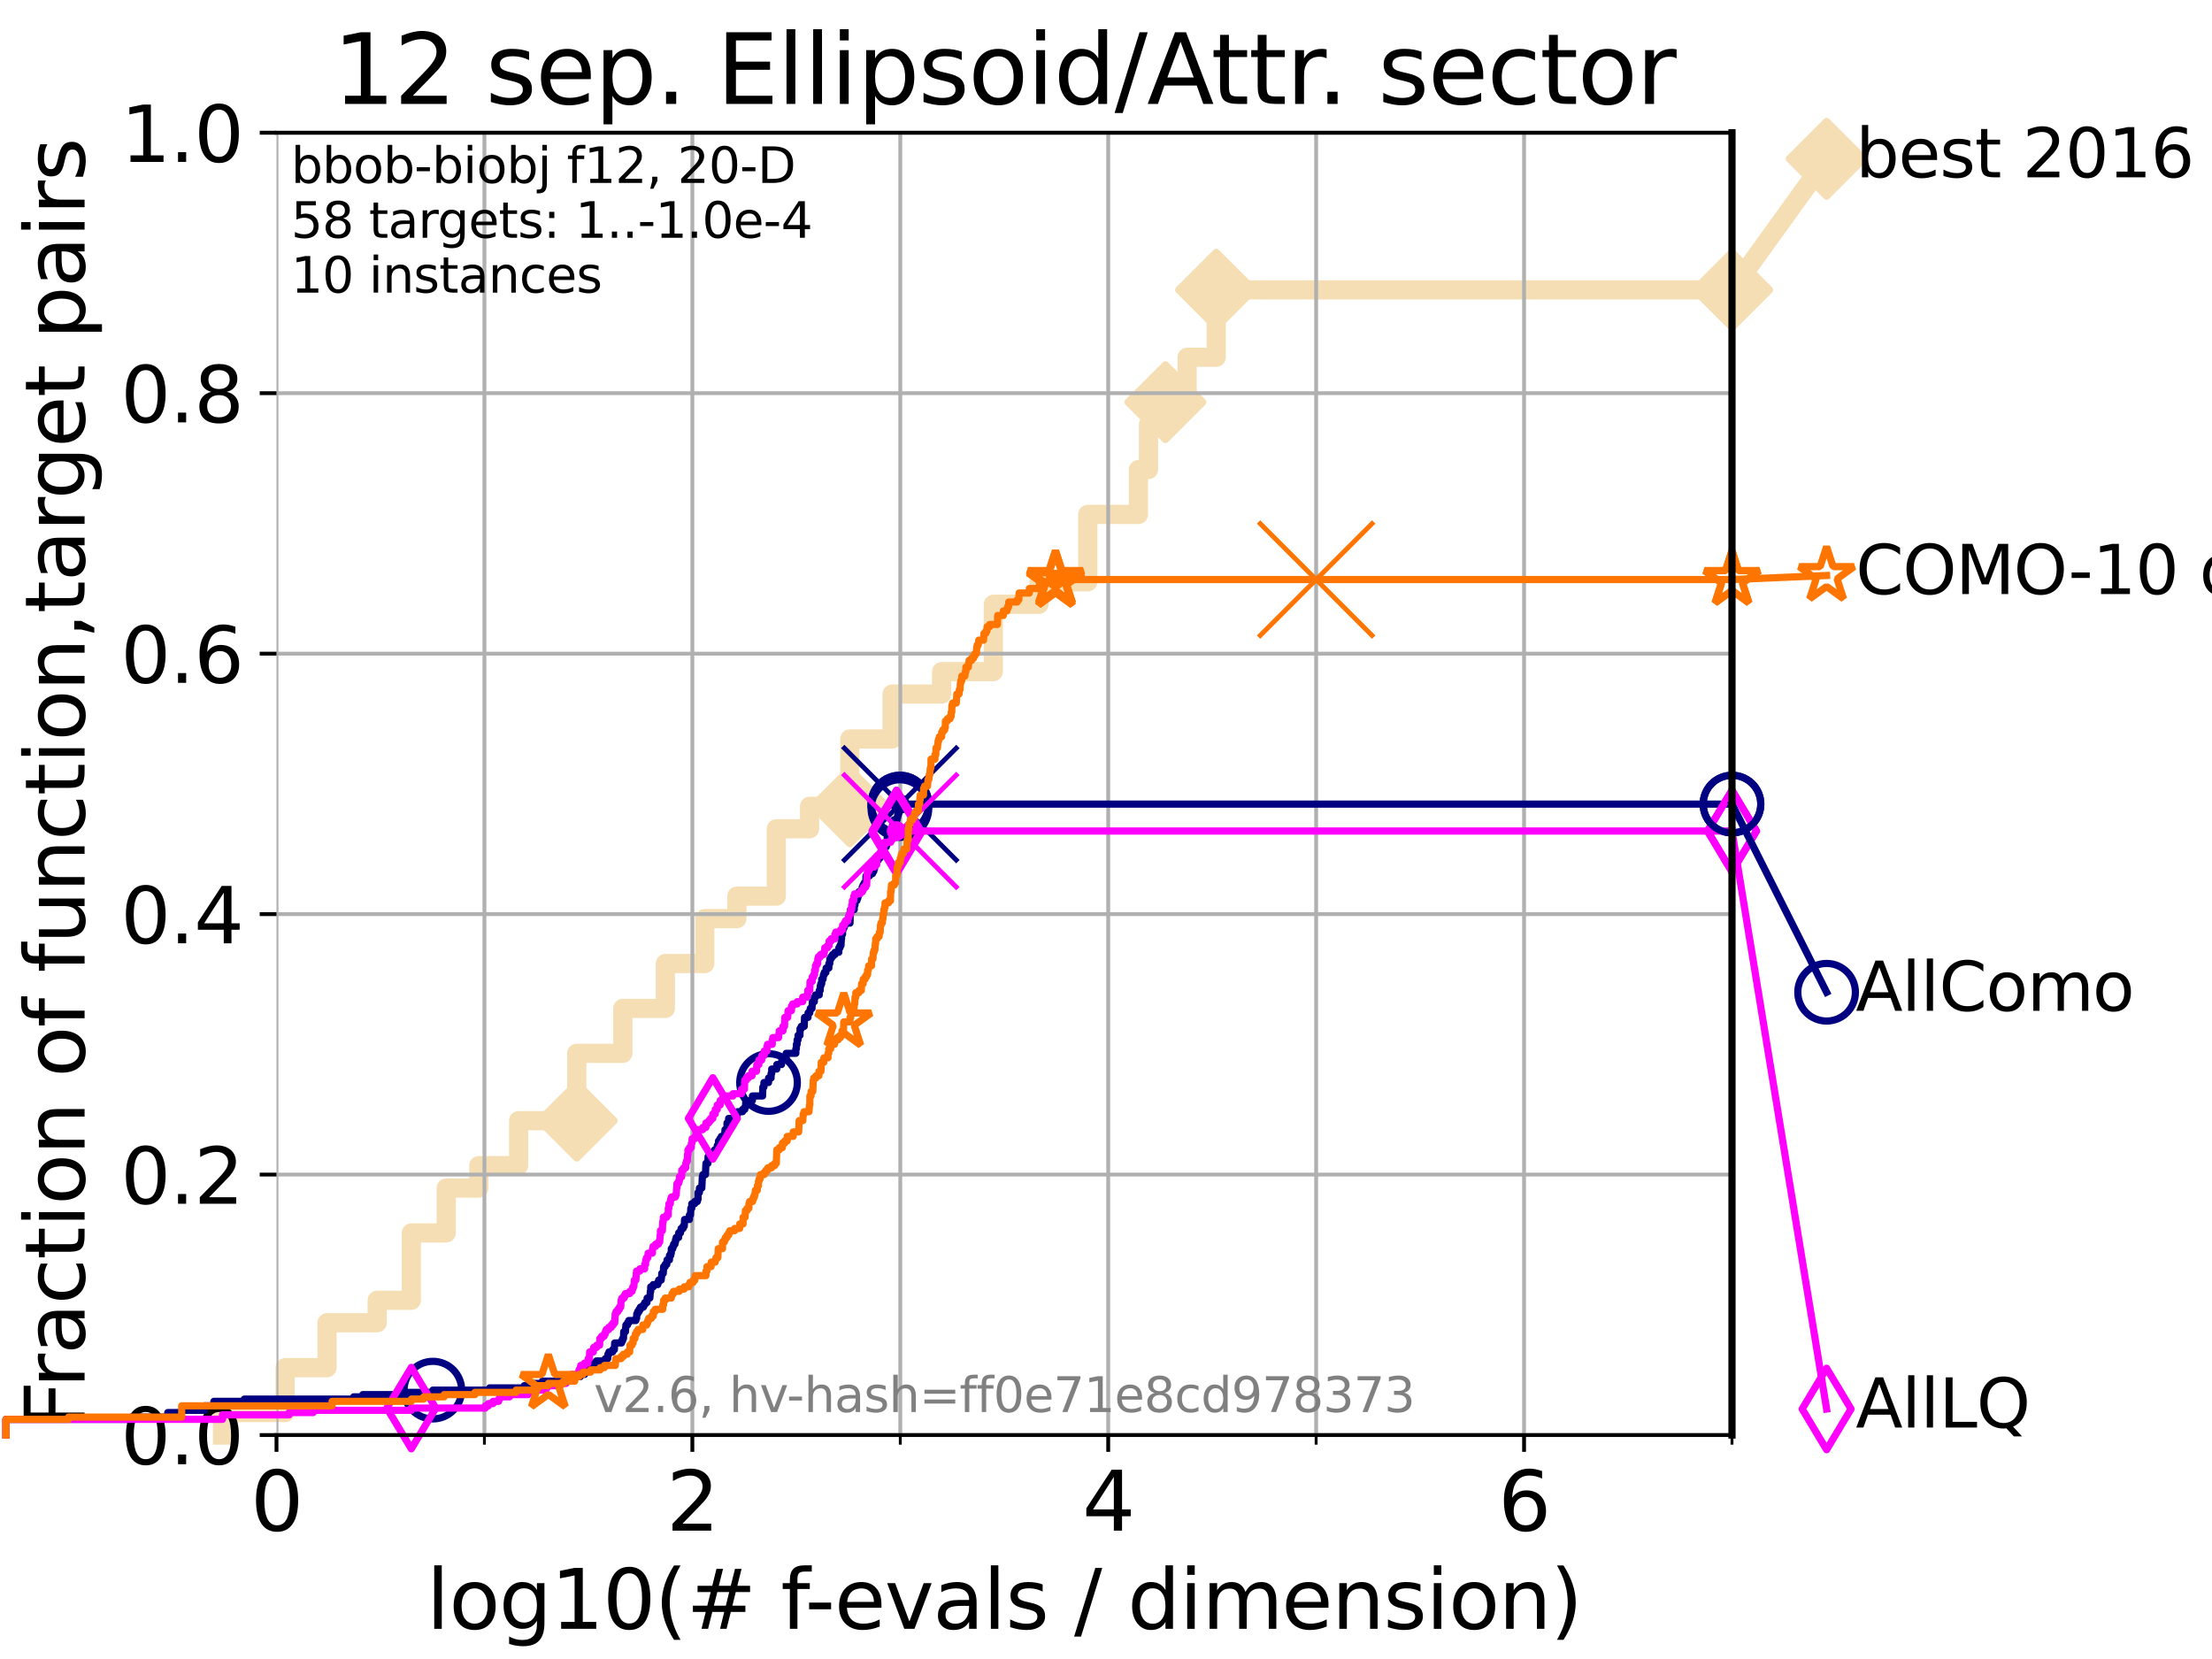 <?xml version="1.0" encoding="utf-8" standalone="no"?>
<!DOCTYPE svg PUBLIC "-//W3C//DTD SVG 1.1//EN"
  "http://www.w3.org/Graphics/SVG/1.1/DTD/svg11.dtd">
<svg xmlns:xlink="http://www.w3.org/1999/xlink" width="460.8pt" height="345.6pt" viewBox="0 0 460.8 345.6" xmlns="http://www.w3.org/2000/svg" version="1.1">
 <defs>
  <style type="text/css">*{stroke-linejoin: round; stroke-linecap: butt}</style>
 </defs>
 <g id="figure_1">
  <g id="patch_1">
   <path d="M 0 345.6 
L 460.8 345.6 
L 460.8 0 
L 0 0 
z
" style="fill: #ffffff"/>
  </g>
  <g id="axes_1">
   <g id="patch_2">
    <path d="M 57.6 298.944 
L 360.806 298.944 
L 360.806 27.648 
L 57.6 27.648 
z
" style="fill: #ffffff"/>
   </g>
   <g id="line2d_1">
    <path d="M 46.354 298.944 
L 46.354 294.266 
L 59.393 294.266 
L 59.393 284.911 
L 68.127 284.911 
L 68.127 275.556 
L 78.578 275.556 
L 78.578 270.879 
L 85.684 270.879 
L 85.684 256.846 
L 92.956 256.846 
L 92.956 247.491 
L 99.751 247.491 
L 99.751 242.814 
L 108.034 242.814 
L 108.034 233.459 
L 120.149 233.459 
L 120.149 219.426 
L 129.745 219.426 
L 129.745 210.071 
L 138.604 210.071 
L 138.604 200.716 
L 146.827 200.716 
L 146.827 191.361 
L 153.508 191.361 
L 153.508 186.684 
L 161.721 186.684 
L 161.721 172.651 
L 168.651 172.651 
L 168.651 167.974 
L 177.029 167.974 
L 177.029 153.941 
L 185.842 153.941 
L 185.842 144.586 
L 196.155 144.586 
L 196.155 139.908 
L 206.931 139.908 
L 206.931 125.876 
L 216.441 125.876 
L 216.441 121.198 
L 226.605 121.198 
L 226.605 107.166 
L 237.158 107.166 
L 237.158 97.811 
L 239.25 97.811 
L 239.25 88.456 
L 242.776 88.456 
L 242.776 83.778 
L 247.302 83.778 
L 247.302 74.423 
L 253.358 74.423 
L 253.358 60.391 
L 360.806 60.391 
" style="fill: none; stroke: #f5deb3; stroke-width: 4; stroke-linecap: square"/>
   </g>
   <g id="line2d_2">
    <defs>
     <path id="mc0bbb3e82c" d="M -0 7.778 
L 7.778 0 
L 0 -7.778 
L -7.778 -0 
z
" style="stroke: #f5deb3; stroke-width: 1.5; stroke-linejoin: miter"/>
    </defs>
    <g>
     <use xlink:href="#mc0bbb3e82c" x="120.149" y="233.459" style="fill: #f5deb3; stroke: #f5deb3; stroke-width: 1.5; stroke-linejoin: miter"/>
     <use xlink:href="#mc0bbb3e82c" x="177.029" y="167.974" style="fill: #f5deb3; stroke: #f5deb3; stroke-width: 1.5; stroke-linejoin: miter"/>
     <use xlink:href="#mc0bbb3e82c" x="242.776" y="83.778" style="fill: #f5deb3; stroke: #f5deb3; stroke-width: 1.5; stroke-linejoin: miter"/>
     <use xlink:href="#mc0bbb3e82c" x="253.358" y="60.391" style="fill: #f5deb3; stroke: #f5deb3; stroke-width: 1.5; stroke-linejoin: miter"/>
     <use xlink:href="#mc0bbb3e82c" x="253.358" y="60.391" style="fill: #f5deb3; stroke: #f5deb3; stroke-width: 1.5; stroke-linejoin: miter"/>
     <use xlink:href="#mc0bbb3e82c" x="360.806" y="60.391" style="fill: #f5deb3; stroke: #f5deb3; stroke-width: 1.5; stroke-linejoin: miter"/>
    </g>
   </g>
   <g id="line2d_3">
    <path style="fill: none; stroke: #f5deb3; stroke-width: 4; stroke-linecap: square"/>
    <g/>
   </g>
   <g id="line2d_4">
    <path d="M 360.806 60.391 
L 380.515 33.074 
" style="fill: none; stroke: #f5deb3; stroke-width: 4; stroke-linecap: square"/>
    <g>
     <use xlink:href="#mc0bbb3e82c" x="360.806" y="60.391" style="fill: #f5deb3; stroke: #f5deb3; stroke-width: 1.5; stroke-linejoin: miter"/>
     <use xlink:href="#mc0bbb3e82c" x="380.515" y="33.074" style="fill: #f5deb3; stroke: #f5deb3; stroke-width: 1.5; stroke-linejoin: miter"/>
    </g>
   </g>
   <g id="matplotlib.axis_1">
    <g id="xtick_1">
     <g id="line2d_5">
      <path d="M 57.6 298.944 
L 57.6 27.648 
" clip-path="url(#pa4a6773115)" style="fill: none; stroke: #b0b0b0; stroke-width: 0.8; stroke-linecap: square"/>
     </g>
     <g id="line2d_6">
      <defs>
       <path id="m8584ba4677" d="M 0 0 
L 0 3.5 
" style="stroke: #000000; stroke-width: 0.8"/>
      </defs>
      <g>
       <use xlink:href="#m8584ba4677" x="57.6" y="298.944" style="stroke: #000000; stroke-width: 0.8"/>
      </g>
     </g>
     <g id="text_1">
      <!-- 0 -->
      <g transform="translate(52.192 318.861) scale(0.17 -0.17)">
       <defs>
        <path id="DejaVuSans-30" d="M 2034 4250 
Q 1547 4250 1301 3770 
Q 1056 3291 1056 2328 
Q 1056 1369 1301 889 
Q 1547 409 2034 409 
Q 2525 409 2770 889 
Q 3016 1369 3016 2328 
Q 3016 3291 2770 3770 
Q 2525 4250 2034 4250 
z
M 2034 4750 
Q 2819 4750 3233 4129 
Q 3647 3509 3647 2328 
Q 3647 1150 3233 529 
Q 2819 -91 2034 -91 
Q 1250 -91 836 529 
Q 422 1150 422 2328 
Q 422 3509 836 4129 
Q 1250 4750 2034 4750 
z
" transform="scale(0.016)"/>
       </defs>
       <use xlink:href="#DejaVuSans-30"/>
      </g>
     </g>
    </g>
    <g id="xtick_2">
     <g id="line2d_7">
      <path d="M 144.23 298.944 
L 144.23 27.648 
" clip-path="url(#pa4a6773115)" style="fill: none; stroke: #b0b0b0; stroke-width: 0.8; stroke-linecap: square"/>
     </g>
     <g id="line2d_8">
      <g>
       <use xlink:href="#m8584ba4677" x="144.23" y="298.944" style="stroke: #000000; stroke-width: 0.8"/>
      </g>
     </g>
     <g id="text_2">
      <!-- 2 -->
      <g transform="translate(138.822 318.861) scale(0.17 -0.17)">
       <defs>
        <path id="DejaVuSans-32" d="M 1228 531 
L 3431 531 
L 3431 0 
L 469 0 
L 469 531 
Q 828 903 1448 1529 
Q 2069 2156 2228 2338 
Q 2531 2678 2651 2914 
Q 2772 3150 2772 3378 
Q 2772 3750 2511 3984 
Q 2250 4219 1831 4219 
Q 1534 4219 1204 4116 
Q 875 4013 500 3803 
L 500 4441 
Q 881 4594 1212 4672 
Q 1544 4750 1819 4750 
Q 2544 4750 2975 4387 
Q 3406 4025 3406 3419 
Q 3406 3131 3298 2873 
Q 3191 2616 2906 2266 
Q 2828 2175 2409 1742 
Q 1991 1309 1228 531 
z
" transform="scale(0.016)"/>
       </defs>
       <use xlink:href="#DejaVuSans-32"/>
      </g>
     </g>
    </g>
    <g id="xtick_3">
     <g id="line2d_9">
      <path d="M 230.861 298.944 
L 230.861 27.648 
" clip-path="url(#pa4a6773115)" style="fill: none; stroke: #b0b0b0; stroke-width: 0.8; stroke-linecap: square"/>
     </g>
     <g id="line2d_10">
      <g>
       <use xlink:href="#m8584ba4677" x="230.861" y="298.944" style="stroke: #000000; stroke-width: 0.8"/>
      </g>
     </g>
     <g id="text_3">
      <!-- 4 -->
      <g transform="translate(225.453 318.861) scale(0.17 -0.17)">
       <defs>
        <path id="DejaVuSans-34" d="M 2419 4116 
L 825 1625 
L 2419 1625 
L 2419 4116 
z
M 2253 4666 
L 3047 4666 
L 3047 1625 
L 3713 1625 
L 3713 1100 
L 3047 1100 
L 3047 0 
L 2419 0 
L 2419 1100 
L 313 1100 
L 313 1709 
L 2253 4666 
z
" transform="scale(0.016)"/>
       </defs>
       <use xlink:href="#DejaVuSans-34"/>
      </g>
     </g>
    </g>
    <g id="xtick_4">
     <g id="line2d_11">
      <path d="M 317.491 298.944 
L 317.491 27.648 
" clip-path="url(#pa4a6773115)" style="fill: none; stroke: #b0b0b0; stroke-width: 0.8; stroke-linecap: square"/>
     </g>
     <g id="line2d_12">
      <g>
       <use xlink:href="#m8584ba4677" x="317.491" y="298.944" style="stroke: #000000; stroke-width: 0.8"/>
      </g>
     </g>
     <g id="text_4">
      <!-- 6 -->
      <g transform="translate(312.083 318.861) scale(0.17 -0.17)">
       <defs>
        <path id="DejaVuSans-36" d="M 2113 2584 
Q 1688 2584 1439 2293 
Q 1191 2003 1191 1497 
Q 1191 994 1439 701 
Q 1688 409 2113 409 
Q 2538 409 2786 701 
Q 3034 994 3034 1497 
Q 3034 2003 2786 2293 
Q 2538 2584 2113 2584 
z
M 3366 4563 
L 3366 3988 
Q 3128 4100 2886 4159 
Q 2644 4219 2406 4219 
Q 1781 4219 1451 3797 
Q 1122 3375 1075 2522 
Q 1259 2794 1537 2939 
Q 1816 3084 2150 3084 
Q 2853 3084 3261 2657 
Q 3669 2231 3669 1497 
Q 3669 778 3244 343 
Q 2819 -91 2113 -91 
Q 1303 -91 875 529 
Q 447 1150 447 2328 
Q 447 3434 972 4092 
Q 1497 4750 2381 4750 
Q 2619 4750 2861 4703 
Q 3103 4656 3366 4563 
z
" transform="scale(0.016)"/>
       </defs>
       <use xlink:href="#DejaVuSans-36"/>
      </g>
     </g>
    </g>
    <g id="xtick_5">
     <g id="line2d_13">
      <path d="M 100.915 298.944 
L 100.915 27.648 
" clip-path="url(#pa4a6773115)" style="fill: none; stroke: #b0b0b0; stroke-width: 0.8; stroke-linecap: square"/>
     </g>
     <g id="line2d_14">
      <defs>
       <path id="m5c50c9e553" d="M 0 0 
L 0 2 
" style="stroke: #000000; stroke-width: 0.6"/>
      </defs>
      <g>
       <use xlink:href="#m5c50c9e553" x="100.915" y="298.944" style="stroke: #000000; stroke-width: 0.6"/>
      </g>
     </g>
    </g>
    <g id="xtick_6">
     <g id="line2d_15">
      <path d="M 187.546 298.944 
L 187.546 27.648 
" clip-path="url(#pa4a6773115)" style="fill: none; stroke: #b0b0b0; stroke-width: 0.8; stroke-linecap: square"/>
     </g>
     <g id="line2d_16">
      <g>
       <use xlink:href="#m5c50c9e553" x="187.546" y="298.944" style="stroke: #000000; stroke-width: 0.6"/>
      </g>
     </g>
    </g>
    <g id="xtick_7">
     <g id="line2d_17">
      <path d="M 274.176 298.944 
L 274.176 27.648 
" clip-path="url(#pa4a6773115)" style="fill: none; stroke: #b0b0b0; stroke-width: 0.8; stroke-linecap: square"/>
     </g>
     <g id="line2d_18">
      <g>
       <use xlink:href="#m5c50c9e553" x="274.176" y="298.944" style="stroke: #000000; stroke-width: 0.6"/>
      </g>
     </g>
    </g>
    <g id="xtick_8">
     <g id="line2d_19">
      <path d="M 360.806 298.944 
L 360.806 27.648 
" clip-path="url(#pa4a6773115)" style="fill: none; stroke: #b0b0b0; stroke-width: 0.8; stroke-linecap: square"/>
     </g>
     <g id="line2d_20">
      <g>
       <use xlink:href="#m5c50c9e553" x="360.806" y="298.944" style="stroke: #000000; stroke-width: 0.6"/>
      </g>
     </g>
    </g>
    <g id="text_5">
     <!-- log10(# f-evals / dimension) -->
     <g transform="translate(88.823 339.314) scale(0.17 -0.17)">
      <defs>
       <path id="DejaVuSans-6c" d="M 603 4863 
L 1178 4863 
L 1178 0 
L 603 0 
L 603 4863 
z
" transform="scale(0.016)"/>
       <path id="DejaVuSans-6f" d="M 1959 3097 
Q 1497 3097 1228 2736 
Q 959 2375 959 1747 
Q 959 1119 1226 758 
Q 1494 397 1959 397 
Q 2419 397 2687 759 
Q 2956 1122 2956 1747 
Q 2956 2369 2687 2733 
Q 2419 3097 1959 3097 
z
M 1959 3584 
Q 2709 3584 3137 3096 
Q 3566 2609 3566 1747 
Q 3566 888 3137 398 
Q 2709 -91 1959 -91 
Q 1206 -91 779 398 
Q 353 888 353 1747 
Q 353 2609 779 3096 
Q 1206 3584 1959 3584 
z
" transform="scale(0.016)"/>
       <path id="DejaVuSans-67" d="M 2906 1791 
Q 2906 2416 2648 2759 
Q 2391 3103 1925 3103 
Q 1463 3103 1205 2759 
Q 947 2416 947 1791 
Q 947 1169 1205 825 
Q 1463 481 1925 481 
Q 2391 481 2648 825 
Q 2906 1169 2906 1791 
z
M 3481 434 
Q 3481 -459 3084 -895 
Q 2688 -1331 1869 -1331 
Q 1566 -1331 1297 -1286 
Q 1028 -1241 775 -1147 
L 775 -588 
Q 1028 -725 1275 -790 
Q 1522 -856 1778 -856 
Q 2344 -856 2625 -561 
Q 2906 -266 2906 331 
L 2906 616 
Q 2728 306 2450 153 
Q 2172 0 1784 0 
Q 1141 0 747 490 
Q 353 981 353 1791 
Q 353 2603 747 3093 
Q 1141 3584 1784 3584 
Q 2172 3584 2450 3431 
Q 2728 3278 2906 2969 
L 2906 3500 
L 3481 3500 
L 3481 434 
z
" transform="scale(0.016)"/>
       <path id="DejaVuSans-31" d="M 794 531 
L 1825 531 
L 1825 4091 
L 703 3866 
L 703 4441 
L 1819 4666 
L 2450 4666 
L 2450 531 
L 3481 531 
L 3481 0 
L 794 0 
L 794 531 
z
" transform="scale(0.016)"/>
       <path id="DejaVuSans-28" d="M 1984 4856 
Q 1566 4138 1362 3434 
Q 1159 2731 1159 2009 
Q 1159 1288 1364 580 
Q 1569 -128 1984 -844 
L 1484 -844 
Q 1016 -109 783 600 
Q 550 1309 550 2009 
Q 550 2706 781 3412 
Q 1013 4119 1484 4856 
L 1984 4856 
z
" transform="scale(0.016)"/>
       <path id="DejaVuSans-23" d="M 3272 2816 
L 2363 2816 
L 2100 1772 
L 3016 1772 
L 3272 2816 
z
M 2803 4594 
L 2478 3297 
L 3391 3297 
L 3719 4594 
L 4219 4594 
L 3897 3297 
L 4872 3297 
L 4872 2816 
L 3775 2816 
L 3519 1772 
L 4513 1772 
L 4513 1294 
L 3397 1294 
L 3072 0 
L 2572 0 
L 2894 1294 
L 1978 1294 
L 1656 0 
L 1153 0 
L 1478 1294 
L 494 1294 
L 494 1772 
L 1594 1772 
L 1856 2816 
L 850 2816 
L 850 3297 
L 1978 3297 
L 2297 4594 
L 2803 4594 
z
" transform="scale(0.016)"/>
       <path id="DejaVuSans-20" transform="scale(0.016)"/>
       <path id="DejaVuSans-66" d="M 2375 4863 
L 2375 4384 
L 1825 4384 
Q 1516 4384 1395 4259 
Q 1275 4134 1275 3809 
L 1275 3500 
L 2222 3500 
L 2222 3053 
L 1275 3053 
L 1275 0 
L 697 0 
L 697 3053 
L 147 3053 
L 147 3500 
L 697 3500 
L 697 3744 
Q 697 4328 969 4595 
Q 1241 4863 1831 4863 
L 2375 4863 
z
" transform="scale(0.016)"/>
       <path id="DejaVuSans-2d" d="M 313 2009 
L 1997 2009 
L 1997 1497 
L 313 1497 
L 313 2009 
z
" transform="scale(0.016)"/>
       <path id="DejaVuSans-65" d="M 3597 1894 
L 3597 1613 
L 953 1613 
Q 991 1019 1311 708 
Q 1631 397 2203 397 
Q 2534 397 2845 478 
Q 3156 559 3463 722 
L 3463 178 
Q 3153 47 2828 -22 
Q 2503 -91 2169 -91 
Q 1331 -91 842 396 
Q 353 884 353 1716 
Q 353 2575 817 3079 
Q 1281 3584 2069 3584 
Q 2775 3584 3186 3129 
Q 3597 2675 3597 1894 
z
M 3022 2063 
Q 3016 2534 2758 2815 
Q 2500 3097 2075 3097 
Q 1594 3097 1305 2825 
Q 1016 2553 972 2059 
L 3022 2063 
z
" transform="scale(0.016)"/>
       <path id="DejaVuSans-76" d="M 191 3500 
L 800 3500 
L 1894 563 
L 2988 3500 
L 3597 3500 
L 2284 0 
L 1503 0 
L 191 3500 
z
" transform="scale(0.016)"/>
       <path id="DejaVuSans-61" d="M 2194 1759 
Q 1497 1759 1228 1600 
Q 959 1441 959 1056 
Q 959 750 1161 570 
Q 1363 391 1709 391 
Q 2188 391 2477 730 
Q 2766 1069 2766 1631 
L 2766 1759 
L 2194 1759 
z
M 3341 1997 
L 3341 0 
L 2766 0 
L 2766 531 
Q 2569 213 2275 61 
Q 1981 -91 1556 -91 
Q 1019 -91 701 211 
Q 384 513 384 1019 
Q 384 1609 779 1909 
Q 1175 2209 1959 2209 
L 2766 2209 
L 2766 2266 
Q 2766 2663 2505 2880 
Q 2244 3097 1772 3097 
Q 1472 3097 1187 3025 
Q 903 2953 641 2809 
L 641 3341 
Q 956 3463 1253 3523 
Q 1550 3584 1831 3584 
Q 2591 3584 2966 3190 
Q 3341 2797 3341 1997 
z
" transform="scale(0.016)"/>
       <path id="DejaVuSans-73" d="M 2834 3397 
L 2834 2853 
Q 2591 2978 2328 3040 
Q 2066 3103 1784 3103 
Q 1356 3103 1142 2972 
Q 928 2841 928 2578 
Q 928 2378 1081 2264 
Q 1234 2150 1697 2047 
L 1894 2003 
Q 2506 1872 2764 1633 
Q 3022 1394 3022 966 
Q 3022 478 2636 193 
Q 2250 -91 1575 -91 
Q 1294 -91 989 -36 
Q 684 19 347 128 
L 347 722 
Q 666 556 975 473 
Q 1284 391 1588 391 
Q 1994 391 2212 530 
Q 2431 669 2431 922 
Q 2431 1156 2273 1281 
Q 2116 1406 1581 1522 
L 1381 1569 
Q 847 1681 609 1914 
Q 372 2147 372 2553 
Q 372 3047 722 3315 
Q 1072 3584 1716 3584 
Q 2034 3584 2315 3537 
Q 2597 3491 2834 3397 
z
" transform="scale(0.016)"/>
       <path id="DejaVuSans-2f" d="M 1625 4666 
L 2156 4666 
L 531 -594 
L 0 -594 
L 1625 4666 
z
" transform="scale(0.016)"/>
       <path id="DejaVuSans-64" d="M 2906 2969 
L 2906 4863 
L 3481 4863 
L 3481 0 
L 2906 0 
L 2906 525 
Q 2725 213 2448 61 
Q 2172 -91 1784 -91 
Q 1150 -91 751 415 
Q 353 922 353 1747 
Q 353 2572 751 3078 
Q 1150 3584 1784 3584 
Q 2172 3584 2448 3432 
Q 2725 3281 2906 2969 
z
M 947 1747 
Q 947 1113 1208 752 
Q 1469 391 1925 391 
Q 2381 391 2643 752 
Q 2906 1113 2906 1747 
Q 2906 2381 2643 2742 
Q 2381 3103 1925 3103 
Q 1469 3103 1208 2742 
Q 947 2381 947 1747 
z
" transform="scale(0.016)"/>
       <path id="DejaVuSans-69" d="M 603 3500 
L 1178 3500 
L 1178 0 
L 603 0 
L 603 3500 
z
M 603 4863 
L 1178 4863 
L 1178 4134 
L 603 4134 
L 603 4863 
z
" transform="scale(0.016)"/>
       <path id="DejaVuSans-6d" d="M 3328 2828 
Q 3544 3216 3844 3400 
Q 4144 3584 4550 3584 
Q 5097 3584 5394 3201 
Q 5691 2819 5691 2113 
L 5691 0 
L 5113 0 
L 5113 2094 
Q 5113 2597 4934 2840 
Q 4756 3084 4391 3084 
Q 3944 3084 3684 2787 
Q 3425 2491 3425 1978 
L 3425 0 
L 2847 0 
L 2847 2094 
Q 2847 2600 2669 2842 
Q 2491 3084 2119 3084 
Q 1678 3084 1418 2786 
Q 1159 2488 1159 1978 
L 1159 0 
L 581 0 
L 581 3500 
L 1159 3500 
L 1159 2956 
Q 1356 3278 1631 3431 
Q 1906 3584 2284 3584 
Q 2666 3584 2933 3390 
Q 3200 3197 3328 2828 
z
" transform="scale(0.016)"/>
       <path id="DejaVuSans-6e" d="M 3513 2113 
L 3513 0 
L 2938 0 
L 2938 2094 
Q 2938 2591 2744 2837 
Q 2550 3084 2163 3084 
Q 1697 3084 1428 2787 
Q 1159 2491 1159 1978 
L 1159 0 
L 581 0 
L 581 3500 
L 1159 3500 
L 1159 2956 
Q 1366 3272 1645 3428 
Q 1925 3584 2291 3584 
Q 2894 3584 3203 3211 
Q 3513 2838 3513 2113 
z
" transform="scale(0.016)"/>
       <path id="DejaVuSans-29" d="M 513 4856 
L 1013 4856 
Q 1481 4119 1714 3412 
Q 1947 2706 1947 2009 
Q 1947 1309 1714 600 
Q 1481 -109 1013 -844 
L 513 -844 
Q 928 -128 1133 580 
Q 1338 1288 1338 2009 
Q 1338 2731 1133 3434 
Q 928 4138 513 4856 
z
" transform="scale(0.016)"/>
      </defs>
      <use xlink:href="#DejaVuSans-6c"/>
      <use xlink:href="#DejaVuSans-6f" x="27.783"/>
      <use xlink:href="#DejaVuSans-67" x="88.965"/>
      <use xlink:href="#DejaVuSans-31" x="152.441"/>
      <use xlink:href="#DejaVuSans-30" x="216.064"/>
      <use xlink:href="#DejaVuSans-28" x="279.688"/>
      <use xlink:href="#DejaVuSans-23" x="318.701"/>
      <use xlink:href="#DejaVuSans-20" x="402.49"/>
      <use xlink:href="#DejaVuSans-66" x="434.277"/>
      <use xlink:href="#DejaVuSans-2d" x="463.982"/>
      <use xlink:href="#DejaVuSans-65" x="500.066"/>
      <use xlink:href="#DejaVuSans-76" x="561.59"/>
      <use xlink:href="#DejaVuSans-61" x="620.77"/>
      <use xlink:href="#DejaVuSans-6c" x="682.049"/>
      <use xlink:href="#DejaVuSans-73" x="709.832"/>
      <use xlink:href="#DejaVuSans-20" x="761.932"/>
      <use xlink:href="#DejaVuSans-2f" x="793.719"/>
      <use xlink:href="#DejaVuSans-20" x="827.41"/>
      <use xlink:href="#DejaVuSans-64" x="859.197"/>
      <use xlink:href="#DejaVuSans-69" x="922.674"/>
      <use xlink:href="#DejaVuSans-6d" x="950.457"/>
      <use xlink:href="#DejaVuSans-65" x="1047.869"/>
      <use xlink:href="#DejaVuSans-6e" x="1109.393"/>
      <use xlink:href="#DejaVuSans-73" x="1172.771"/>
      <use xlink:href="#DejaVuSans-69" x="1224.871"/>
      <use xlink:href="#DejaVuSans-6f" x="1252.654"/>
      <use xlink:href="#DejaVuSans-6e" x="1313.836"/>
      <use xlink:href="#DejaVuSans-29" x="1377.215"/>
     </g>
    </g>
   </g>
   <g id="matplotlib.axis_2">
    <g id="ytick_1">
     <g id="line2d_21">
      <path d="M 57.6 298.944 
L 360.806 298.944 
" clip-path="url(#pa4a6773115)" style="fill: none; stroke: #b0b0b0; stroke-width: 0.8; stroke-linecap: square"/>
     </g>
     <g id="line2d_22">
      <defs>
       <path id="m5ec2f7084a" d="M 0 0 
L -3.5 0 
" style="stroke: #000000; stroke-width: 0.8"/>
      </defs>
      <g>
       <use xlink:href="#m5ec2f7084a" x="57.6" y="298.944" style="stroke: #000000; stroke-width: 0.8"/>
      </g>
     </g>
     <g id="text_6">
      <!-- 0.0 -->
      <g transform="translate(25.155 305.023) scale(0.16 -0.16)">
       <defs>
        <path id="DejaVuSans-2e" d="M 684 794 
L 1344 794 
L 1344 0 
L 684 0 
L 684 794 
z
" transform="scale(0.016)"/>
       </defs>
       <use xlink:href="#DejaVuSans-30"/>
       <use xlink:href="#DejaVuSans-2e" x="63.623"/>
       <use xlink:href="#DejaVuSans-30" x="95.41"/>
      </g>
     </g>
    </g>
    <g id="ytick_2">
     <g id="line2d_23">
      <path d="M 57.6 244.685 
L 360.806 244.685 
" clip-path="url(#pa4a6773115)" style="fill: none; stroke: #b0b0b0; stroke-width: 0.8; stroke-linecap: square"/>
     </g>
     <g id="line2d_24">
      <g>
       <use xlink:href="#m5ec2f7084a" x="57.6" y="244.685" style="stroke: #000000; stroke-width: 0.8"/>
      </g>
     </g>
     <g id="text_7">
      <!-- 0.2 -->
      <g transform="translate(25.155 250.764) scale(0.16 -0.16)">
       <use xlink:href="#DejaVuSans-30"/>
       <use xlink:href="#DejaVuSans-2e" x="63.623"/>
       <use xlink:href="#DejaVuSans-32" x="95.41"/>
      </g>
     </g>
    </g>
    <g id="ytick_3">
     <g id="line2d_25">
      <path d="M 57.6 190.426 
L 360.806 190.426 
" clip-path="url(#pa4a6773115)" style="fill: none; stroke: #b0b0b0; stroke-width: 0.8; stroke-linecap: square"/>
     </g>
     <g id="line2d_26">
      <g>
       <use xlink:href="#m5ec2f7084a" x="57.6" y="190.426" style="stroke: #000000; stroke-width: 0.8"/>
      </g>
     </g>
     <g id="text_8">
      <!-- 0.4 -->
      <g transform="translate(25.155 196.504) scale(0.16 -0.16)">
       <use xlink:href="#DejaVuSans-30"/>
       <use xlink:href="#DejaVuSans-2e" x="63.623"/>
       <use xlink:href="#DejaVuSans-34" x="95.41"/>
      </g>
     </g>
    </g>
    <g id="ytick_4">
     <g id="line2d_27">
      <path d="M 57.6 136.166 
L 360.806 136.166 
" clip-path="url(#pa4a6773115)" style="fill: none; stroke: #b0b0b0; stroke-width: 0.8; stroke-linecap: square"/>
     </g>
     <g id="line2d_28">
      <g>
       <use xlink:href="#m5ec2f7084a" x="57.6" y="136.166" style="stroke: #000000; stroke-width: 0.8"/>
      </g>
     </g>
     <g id="text_9">
      <!-- 0.6 -->
      <g transform="translate(25.155 142.245) scale(0.16 -0.16)">
       <use xlink:href="#DejaVuSans-30"/>
       <use xlink:href="#DejaVuSans-2e" x="63.623"/>
       <use xlink:href="#DejaVuSans-36" x="95.41"/>
      </g>
     </g>
    </g>
    <g id="ytick_5">
     <g id="line2d_29">
      <path d="M 57.6 81.907 
L 360.806 81.907 
" clip-path="url(#pa4a6773115)" style="fill: none; stroke: #b0b0b0; stroke-width: 0.8; stroke-linecap: square"/>
     </g>
     <g id="line2d_30">
      <g>
       <use xlink:href="#m5ec2f7084a" x="57.6" y="81.907" style="stroke: #000000; stroke-width: 0.8"/>
      </g>
     </g>
     <g id="text_10">
      <!-- 0.8 -->
      <g transform="translate(25.155 87.986) scale(0.16 -0.16)">
       <defs>
        <path id="DejaVuSans-38" d="M 2034 2216 
Q 1584 2216 1326 1975 
Q 1069 1734 1069 1313 
Q 1069 891 1326 650 
Q 1584 409 2034 409 
Q 2484 409 2743 651 
Q 3003 894 3003 1313 
Q 3003 1734 2745 1975 
Q 2488 2216 2034 2216 
z
M 1403 2484 
Q 997 2584 770 2862 
Q 544 3141 544 3541 
Q 544 4100 942 4425 
Q 1341 4750 2034 4750 
Q 2731 4750 3128 4425 
Q 3525 4100 3525 3541 
Q 3525 3141 3298 2862 
Q 3072 2584 2669 2484 
Q 3125 2378 3379 2068 
Q 3634 1759 3634 1313 
Q 3634 634 3220 271 
Q 2806 -91 2034 -91 
Q 1263 -91 848 271 
Q 434 634 434 1313 
Q 434 1759 690 2068 
Q 947 2378 1403 2484 
z
M 1172 3481 
Q 1172 3119 1398 2916 
Q 1625 2713 2034 2713 
Q 2441 2713 2670 2916 
Q 2900 3119 2900 3481 
Q 2900 3844 2670 4047 
Q 2441 4250 2034 4250 
Q 1625 4250 1398 4047 
Q 1172 3844 1172 3481 
z
" transform="scale(0.016)"/>
       </defs>
       <use xlink:href="#DejaVuSans-30"/>
       <use xlink:href="#DejaVuSans-2e" x="63.623"/>
       <use xlink:href="#DejaVuSans-38" x="95.41"/>
      </g>
     </g>
    </g>
    <g id="ytick_6">
     <g id="line2d_31">
      <path d="M 57.6 27.648 
L 360.806 27.648 
" clip-path="url(#pa4a6773115)" style="fill: none; stroke: #b0b0b0; stroke-width: 0.8; stroke-linecap: square"/>
     </g>
     <g id="line2d_32">
      <g>
       <use xlink:href="#m5ec2f7084a" x="57.6" y="27.648" style="stroke: #000000; stroke-width: 0.8"/>
      </g>
     </g>
     <g id="text_11">
      <!-- 1.0 -->
      <g transform="translate(25.155 33.727) scale(0.16 -0.16)">
       <use xlink:href="#DejaVuSans-31"/>
       <use xlink:href="#DejaVuSans-2e" x="63.623"/>
       <use xlink:href="#DejaVuSans-30" x="95.41"/>
      </g>
     </g>
    </g>
    <g id="text_12">
     <!-- Fraction of function,target pairs -->
     <g transform="translate(17.62 297.681) rotate(-90) scale(0.17 -0.17)">
      <defs>
       <path id="DejaVuSans-46" d="M 628 4666 
L 3309 4666 
L 3309 4134 
L 1259 4134 
L 1259 2759 
L 3109 2759 
L 3109 2228 
L 1259 2228 
L 1259 0 
L 628 0 
L 628 4666 
z
" transform="scale(0.016)"/>
       <path id="DejaVuSans-72" d="M 2631 2963 
Q 2534 3019 2420 3045 
Q 2306 3072 2169 3072 
Q 1681 3072 1420 2755 
Q 1159 2438 1159 1844 
L 1159 0 
L 581 0 
L 581 3500 
L 1159 3500 
L 1159 2956 
Q 1341 3275 1631 3429 
Q 1922 3584 2338 3584 
Q 2397 3584 2469 3576 
Q 2541 3569 2628 3553 
L 2631 2963 
z
" transform="scale(0.016)"/>
       <path id="DejaVuSans-63" d="M 3122 3366 
L 3122 2828 
Q 2878 2963 2633 3030 
Q 2388 3097 2138 3097 
Q 1578 3097 1268 2742 
Q 959 2388 959 1747 
Q 959 1106 1268 751 
Q 1578 397 2138 397 
Q 2388 397 2633 464 
Q 2878 531 3122 666 
L 3122 134 
Q 2881 22 2623 -34 
Q 2366 -91 2075 -91 
Q 1284 -91 818 406 
Q 353 903 353 1747 
Q 353 2603 823 3093 
Q 1294 3584 2113 3584 
Q 2378 3584 2631 3529 
Q 2884 3475 3122 3366 
z
" transform="scale(0.016)"/>
       <path id="DejaVuSans-74" d="M 1172 4494 
L 1172 3500 
L 2356 3500 
L 2356 3053 
L 1172 3053 
L 1172 1153 
Q 1172 725 1289 603 
Q 1406 481 1766 481 
L 2356 481 
L 2356 0 
L 1766 0 
Q 1100 0 847 248 
Q 594 497 594 1153 
L 594 3053 
L 172 3053 
L 172 3500 
L 594 3500 
L 594 4494 
L 1172 4494 
z
" transform="scale(0.016)"/>
       <path id="DejaVuSans-75" d="M 544 1381 
L 544 3500 
L 1119 3500 
L 1119 1403 
Q 1119 906 1312 657 
Q 1506 409 1894 409 
Q 2359 409 2629 706 
Q 2900 1003 2900 1516 
L 2900 3500 
L 3475 3500 
L 3475 0 
L 2900 0 
L 2900 538 
Q 2691 219 2414 64 
Q 2138 -91 1772 -91 
Q 1169 -91 856 284 
Q 544 659 544 1381 
z
M 1991 3584 
L 1991 3584 
z
" transform="scale(0.016)"/>
       <path id="DejaVuSans-2c" d="M 750 794 
L 1409 794 
L 1409 256 
L 897 -744 
L 494 -744 
L 750 256 
L 750 794 
z
" transform="scale(0.016)"/>
       <path id="DejaVuSans-70" d="M 1159 525 
L 1159 -1331 
L 581 -1331 
L 581 3500 
L 1159 3500 
L 1159 2969 
Q 1341 3281 1617 3432 
Q 1894 3584 2278 3584 
Q 2916 3584 3314 3078 
Q 3713 2572 3713 1747 
Q 3713 922 3314 415 
Q 2916 -91 2278 -91 
Q 1894 -91 1617 61 
Q 1341 213 1159 525 
z
M 3116 1747 
Q 3116 2381 2855 2742 
Q 2594 3103 2138 3103 
Q 1681 3103 1420 2742 
Q 1159 2381 1159 1747 
Q 1159 1113 1420 752 
Q 1681 391 2138 391 
Q 2594 391 2855 752 
Q 3116 1113 3116 1747 
z
" transform="scale(0.016)"/>
      </defs>
      <use xlink:href="#DejaVuSans-46"/>
      <use xlink:href="#DejaVuSans-72" x="50.27"/>
      <use xlink:href="#DejaVuSans-61" x="91.383"/>
      <use xlink:href="#DejaVuSans-63" x="152.662"/>
      <use xlink:href="#DejaVuSans-74" x="207.643"/>
      <use xlink:href="#DejaVuSans-69" x="246.852"/>
      <use xlink:href="#DejaVuSans-6f" x="274.635"/>
      <use xlink:href="#DejaVuSans-6e" x="335.816"/>
      <use xlink:href="#DejaVuSans-20" x="399.195"/>
      <use xlink:href="#DejaVuSans-6f" x="430.982"/>
      <use xlink:href="#DejaVuSans-66" x="492.164"/>
      <use xlink:href="#DejaVuSans-20" x="527.369"/>
      <use xlink:href="#DejaVuSans-66" x="559.156"/>
      <use xlink:href="#DejaVuSans-75" x="594.361"/>
      <use xlink:href="#DejaVuSans-6e" x="657.74"/>
      <use xlink:href="#DejaVuSans-63" x="721.119"/>
      <use xlink:href="#DejaVuSans-74" x="776.1"/>
      <use xlink:href="#DejaVuSans-69" x="815.309"/>
      <use xlink:href="#DejaVuSans-6f" x="843.092"/>
      <use xlink:href="#DejaVuSans-6e" x="904.273"/>
      <use xlink:href="#DejaVuSans-2c" x="967.652"/>
      <use xlink:href="#DejaVuSans-74" x="999.439"/>
      <use xlink:href="#DejaVuSans-61" x="1038.648"/>
      <use xlink:href="#DejaVuSans-72" x="1099.928"/>
      <use xlink:href="#DejaVuSans-67" x="1139.291"/>
      <use xlink:href="#DejaVuSans-65" x="1202.768"/>
      <use xlink:href="#DejaVuSans-74" x="1264.291"/>
      <use xlink:href="#DejaVuSans-20" x="1303.5"/>
      <use xlink:href="#DejaVuSans-70" x="1335.287"/>
      <use xlink:href="#DejaVuSans-61" x="1398.764"/>
      <use xlink:href="#DejaVuSans-69" x="1460.043"/>
      <use xlink:href="#DejaVuSans-72" x="1487.826"/>
      <use xlink:href="#DejaVuSans-73" x="1528.939"/>
     </g>
    </g>
   </g>
   <g id="line2d_33">
    <defs>
     <path id="m428fbff524" d="M 0 1.5 
C 0.398 1.5 0.779 1.342 1.061 1.061 
C 1.342 0.779 1.5 0.398 1.5 0 
C 1.5 -0.398 1.342 -0.779 1.061 -1.061 
C 0.779 -1.342 0.398 -1.5 0 -1.5 
C -0.398 -1.5 -0.779 -1.342 -1.061 -1.061 
C -1.342 -0.779 -1.5 -0.398 -1.5 0 
C -1.5 0.398 -1.342 0.779 -1.061 1.061 
C -0.779 1.342 -0.398 1.5 0 1.5 
z
" style="stroke: #f5deb3"/>
    </defs>
    <g>
     <use xlink:href="#m428fbff524" x="253.358" y="60.391" style="fill: #f5deb3; stroke: #f5deb3"/>
     <use xlink:href="#m428fbff524" x="253.358" y="60.391" style="fill: #f5deb3; stroke: #f5deb3"/>
    </g>
   </g>
   <g id="line2d_34">
    <defs>
     <path id="mce6da6d3db" d="M 0 1.5 
C 0.398 1.5 0.779 1.342 1.061 1.061 
C 1.342 0.779 1.5 0.398 1.5 0 
C 1.5 -0.398 1.342 -0.779 1.061 -1.061 
C 0.779 -1.342 0.398 -1.5 0 -1.5 
C -0.398 -1.5 -0.779 -1.342 -1.061 -1.061 
C -1.342 -0.779 -1.5 -0.398 -1.5 0 
C -1.5 0.398 -1.342 0.779 -1.061 1.061 
C -0.779 1.342 -0.398 1.5 0 1.5 
z
" style="stroke: #000080"/>
    </defs>
    <g>
     <use xlink:href="#mce6da6d3db" x="187.466" y="167.506" style="fill: #000080; stroke: #000080"/>
     <use xlink:href="#mce6da6d3db" x="187.466" y="167.506" style="fill: #000080; stroke: #000080"/>
    </g>
   </g>
   <g id="line2d_35">
    <path d="M 1.246 298.944 
L 1.246 295.67 
L 27.324 295.67 
L 27.324 295.202 
L 34.951 295.202 
L 34.951 294.266 
L 37.851 294.266 
L 37.851 293.799 
L 42.579 293.799 
L 42.579 292.863 
L 44.561 292.863 
L 44.561 291.928 
L 50.89 291.928 
L 50.89 291.46 
L 73.673 291.46 
L 73.673 290.992 
L 75.575 290.992 
L 75.575 290.524 
L 84.819 290.524 
L 84.819 290.057 
L 90.175 290.057 
L 90.175 289.589 
L 102.011 289.589 
L 102.011 289.121 
L 109.22 289.121 
L 109.22 288.653 
L 110.73 288.653 
L 110.73 288.186 
L 112.989 288.186 
L 112.989 287.718 
L 117.772 287.718 
L 117.772 287.25 
L 119.213 287.25 
L 119.213 286.782 
L 120.879 286.782 
L 120.879 286.315 
L 121.8 286.315 
L 121.8 285.847 
L 122.289 285.847 
L 122.289 284.911 
L 122.529 284.911 
L 122.529 284.444 
L 122.737 284.444 
L 122.737 283.976 
L 124.265 283.976 
L 124.265 283.508 
L 126.078 283.508 
L 126.078 283.04 
L 126.589 283.04 
L 126.637 282.105 
L 126.852 282.105 
L 126.852 281.637 
L 127.618 281.637 
L 127.618 281.169 
L 127.978 281.169 
L 128.045 279.766 
L 129.479 279.766 
L 129.479 279.298 
L 129.704 279.298 
L 129.704 278.831 
L 129.887 278.831 
L 129.927 277.427 
L 130.286 277.427 
L 130.384 276.024 
L 130.734 276.024 
L 130.734 275.556 
L 130.983 275.556 
L 130.983 275.089 
L 132.464 275.089 
L 132.464 274.621 
L 132.622 274.621 
L 132.656 273.685 
L 132.847 273.685 
L 132.847 273.218 
L 133.137 273.218 
L 133.137 272.75 
L 133.424 272.75 
L 133.424 272.282 
L 134.048 272.282 
L 134.048 271.814 
L 134.321 271.814 
L 134.321 271.347 
L 134.777 271.347 
L 134.808 270.411 
L 135.374 270.411 
L 135.479 269.008 
L 135.554 269.008 
L 135.554 268.072 
L 136.069 268.072 
L 136.069 267.605 
L 137.031 267.605 
L 137.031 267.137 
L 137.209 267.137 
L 137.209 266.669 
L 137.735 266.669 
L 137.841 265.734 
L 137.854 265.734 
L 137.854 265.266 
L 138.168 265.266 
L 138.246 263.863 
L 138.566 263.863 
L 138.566 263.395 
L 138.906 263.395 
L 138.956 262.459 
L 139.46 262.459 
L 139.46 261.524 
L 139.725 261.524 
L 139.725 261.056 
L 139.844 261.056 
L 139.844 260.121 
L 140.15 260.121 
L 140.15 259.653 
L 140.324 259.653 
L 140.324 259.185 
L 140.612 259.185 
L 140.612 258.717 
L 140.725 258.717 
L 140.725 258.25 
L 140.861 258.25 
L 140.861 257.782 
L 141.371 257.782 
L 141.371 256.846 
L 141.751 256.846 
L 141.751 256.379 
L 141.89 256.379 
L 141.89 255.911 
L 142.301 255.911 
L 142.301 255.443 
L 142.549 255.443 
L 142.611 254.04 
L 143.619 254.04 
L 143.619 253.104 
L 143.841 253.104 
L 143.908 251.701 
L 144.108 251.701 
L 144.108 250.766 
L 144.713 250.766 
L 144.713 250.298 
L 145.273 250.298 
L 145.273 249.83 
L 145.415 249.83 
L 145.415 248.427 
L 145.704 248.427 
L 145.704 247.491 
L 146.202 247.491 
L 146.312 245.153 
L 146.421 245.153 
L 146.421 244.685 
L 146.957 244.685 
L 147.063 242.346 
L 147.479 242.346 
L 147.503 240.943 
L 148.086 240.943 
L 148.086 240.475 
L 148.398 240.475 
L 148.398 240.007 
L 148.867 240.007 
L 148.867 239.54 
L 149.339 239.54 
L 149.432 238.604 
L 149.687 238.604 
L 149.687 237.669 
L 149.98 237.669 
L 149.98 237.201 
L 150.269 237.201 
L 150.269 236.733 
L 150.946 236.733 
L 151.031 235.33 
L 151.452 235.33 
L 151.452 233.927 
L 151.782 233.927 
L 151.782 232.991 
L 153.048 232.991 
L 153.048 232.523 
L 153.502 232.523 
L 153.502 232.056 
L 153.651 232.056 
L 153.651 231.588 
L 154.682 231.588 
L 154.682 231.12 
L 155.146 231.12 
L 155.146 230.652 
L 155.34 230.652 
L 155.34 229.717 
L 156.21 229.717 
L 156.21 229.249 
L 156.74 229.249 
L 156.74 228.313 
L 158.86 228.313 
L 158.917 226.442 
L 159.139 226.442 
L 159.139 225.507 
L 160.102 225.507 
L 160.102 224.571 
L 160.629 224.571 
L 160.629 223.636 
L 160.758 223.636 
L 160.758 222.7 
L 161.818 222.7 
L 161.818 221.765 
L 162.807 221.765 
L 162.891 220.362 
L 163.776 220.362 
L 163.776 219.426 
L 165.785 219.426 
L 165.785 218.491 
L 165.901 218.491 
L 165.901 217.555 
L 166.055 217.555 
L 166.055 216.62 
L 166.246 216.62 
L 166.246 215.684 
L 166.644 215.684 
L 166.659 214.281 
L 166.914 214.281 
L 166.914 213.813 
L 167.534 213.813 
L 167.602 211.942 
L 168.327 211.942 
L 168.327 211.007 
L 168.681 211.007 
L 168.681 210.539 
L 168.796 210.539 
L 168.796 210.071 
L 169.157 210.071 
L 169.222 208.668 
L 169.639 208.668 
L 169.639 207.732 
L 169.873 207.732 
L 169.873 207.265 
L 170.663 207.265 
L 170.663 206.329 
L 170.863 206.329 
L 170.863 205.394 
L 170.994 205.394 
L 170.994 204.926 
L 171.179 204.926 
L 171.179 203.99 
L 171.456 203.99 
L 171.535 203.055 
L 171.706 203.055 
L 171.706 202.587 
L 172.044 202.587 
L 172.1 201.652 
L 172.67 201.652 
L 172.67 200.716 
L 172.864 200.716 
L 172.864 199.781 
L 173.101 199.781 
L 173.101 199.313 
L 173.44 199.313 
L 173.44 198.845 
L 173.939 198.845 
L 173.939 198.377 
L 174.746 198.377 
L 174.746 197.442 
L 174.98 197.442 
L 174.98 196.974 
L 175.194 196.974 
L 175.266 195.571 
L 175.311 195.571 
L 175.311 194.635 
L 175.521 194.635 
L 175.521 193.7 
L 175.642 193.7 
L 175.642 193.232 
L 175.865 193.232 
L 175.865 192.764 
L 176.046 192.764 
L 176.046 192.297 
L 177.068 192.297 
L 177.119 190.426 
L 177.183 190.426 
L 177.183 189.49 
L 177.95 189.49 
L 177.986 188.555 
L 178.108 188.555 
L 178.108 187.619 
L 178.514 187.619 
L 178.514 187.151 
L 178.691 187.151 
L 178.691 186.684 
L 178.827 186.684 
L 178.827 186.216 
L 178.943 186.216 
L 178.943 185.748 
L 179.608 185.748 
L 179.608 184.813 
L 179.797 184.813 
L 179.797 184.345 
L 180.064 184.345 
L 180.064 183.877 
L 180.375 183.877 
L 180.401 182.474 
L 181.129 182.474 
L 181.129 182.006 
L 181.759 182.006 
L 181.759 181.538 
L 182.018 181.538 
L 182.018 181.071 
L 182.168 181.071 
L 182.248 179.667 
L 182.601 179.667 
L 182.601 179.2 
L 182.962 179.2 
L 182.962 178.732 
L 183.334 178.732 
L 183.334 178.264 
L 183.637 178.264 
L 183.637 177.796 
L 184.025 177.796 
L 184.125 176.393 
L 184.634 176.393 
L 184.634 175.925 
L 184.819 175.925 
L 184.82 174.522 
L 185.488 174.522 
L 185.488 174.054 
L 185.792 174.054 
L 185.792 173.587 
L 185.93 173.587 
L 185.959 171.716 
L 186.207 171.716 
L 186.207 170.78 
L 186.867 170.78 
L 186.867 170.312 
L 186.999 170.312 
L 186.999 169.845 
L 187.13 169.845 
L 187.13 169.377 
L 187.283 169.377 
L 187.29 168.441 
L 187.466 168.441 
L 187.466 167.506 
L 360.806 167.506 
L 360.806 167.506 
" style="fill: none; stroke: #000080; stroke-width: 1.5; stroke-linecap: square"/>
   </g>
   <g id="line2d_36">
    <defs>
     <path id="mcd378df06d" d="M 0 6 
C 1.591 6 3.117 5.368 4.243 4.243 
C 5.368 3.117 6 1.591 6 0 
C 6 -1.591 5.368 -3.117 4.243 -4.243 
C 3.117 -5.368 1.591 -6 0 -6 
C -1.591 -6 -3.117 -5.368 -4.243 -4.243 
C -5.368 -3.117 -6 -1.591 -6 0 
C -6 1.591 -5.368 3.117 -4.243 4.243 
C -3.117 5.368 -1.591 6 0 6 
z
" style="stroke: #000080; stroke-width: 1.5"/>
    </defs>
    <g>
     <use xlink:href="#mcd378df06d" x="90.175" y="289.589" style="fill-opacity: 0; stroke: #000080; stroke-width: 1.5"/>
     <use xlink:href="#mcd378df06d" x="160.102" y="225.507" style="fill-opacity: 0; stroke: #000080; stroke-width: 1.5"/>
     <use xlink:href="#mcd378df06d" x="187.466" y="168.441" style="fill-opacity: 0; stroke: #000080; stroke-width: 1.5"/>
     <use xlink:href="#mcd378df06d" x="187.466" y="167.506" style="fill-opacity: 0; stroke: #000080; stroke-width: 1.5"/>
     <use xlink:href="#mcd378df06d" x="187.466" y="167.506" style="fill-opacity: 0; stroke: #000080; stroke-width: 1.5"/>
     <use xlink:href="#mcd378df06d" x="360.806" y="167.506" style="fill-opacity: 0; stroke: #000080; stroke-width: 1.5"/>
    </g>
   </g>
   <g id="line2d_37">
    <path style="fill: none; stroke: #000080; stroke-width: 1.5; stroke-linecap: square"/>
    <g/>
   </g>
   <g id="line2d_38">
    <path d="M 187.549 167.506 
" clip-path="url(#pa4a6773115)" style="fill: none; stroke: #000080; stroke-width: 1.5; stroke-linecap: square"/>
    <defs>
     <path id="m9400bf057c" d="M -12 12 
L 12 -12 
M -12 -12 
L 12 12 
" style="stroke: #000080"/>
    </defs>
    <g clip-path="url(#pa4a6773115)">
     <use xlink:href="#m9400bf057c" x="187.549" y="167.506" style="fill: #000080; stroke: #000080"/>
    </g>
   </g>
   <g id="line2d_39">
    <defs>
     <path id="m6bdd41dde7" d="M 0 1.5 
C 0.398 1.5 0.779 1.342 1.061 1.061 
C 1.342 0.779 1.5 0.398 1.5 0 
C 1.5 -0.398 1.342 -0.779 1.061 -1.061 
C 0.779 -1.342 0.398 -1.5 0 -1.5 
C -0.398 -1.5 -0.779 -1.342 -1.061 -1.061 
C -1.342 -0.779 -1.5 -0.398 -1.5 0 
C -1.5 0.398 -1.342 0.779 -1.061 1.061 
C -0.779 1.342 -0.398 1.5 0 1.5 
z
" style="stroke: #ff00ff"/>
    </defs>
    <g>
     <use xlink:href="#m6bdd41dde7" x="186.769" y="173.119" style="fill: #ff00ff; stroke: #ff00ff"/>
     <use xlink:href="#m6bdd41dde7" x="186.769" y="173.119" style="fill: #ff00ff; stroke: #ff00ff"/>
    </g>
   </g>
   <g id="line2d_40">
    <path d="M 1.246 298.944 
L 1.246 295.67 
L 46.354 295.67 
L 46.354 294.734 
L 60.229 294.734 
L 60.229 294.266 
L 65.227 294.266 
L 65.227 293.799 
L 85.684 293.799 
L 85.684 293.331 
L 101.102 293.331 
L 101.102 292.863 
L 101.743 292.863 
L 101.743 292.395 
L 102.708 292.395 
L 102.708 291.928 
L 103.869 291.928 
L 103.869 291.46 
L 104.108 291.46 
L 104.108 290.992 
L 106.138 290.992 
L 106.138 290.524 
L 109.99 290.524 
L 109.99 290.057 
L 110.897 290.057 
L 110.897 289.589 
L 113.718 289.589 
L 113.718 289.121 
L 114.001 289.121 
L 114.001 288.653 
L 116.665 288.653 
L 116.665 288.186 
L 117.925 288.186 
L 117.925 287.718 
L 118.962 287.718 
L 119.07 286.315 
L 120.484 286.315 
L 120.484 285.847 
L 120.617 285.847 
L 120.617 285.379 
L 120.847 285.379 
L 120.847 284.911 
L 120.976 284.911 
L 120.976 284.444 
L 121.738 284.444 
L 121.738 283.976 
L 122.47 283.976 
L 122.529 283.04 
L 122.796 283.04 
L 122.825 281.637 
L 123.601 281.637 
L 123.658 280.702 
L 124.293 280.702 
L 124.293 280.234 
L 124.907 280.234 
L 124.959 278.831 
L 125.322 278.831 
L 125.322 278.363 
L 125.855 278.363 
L 125.855 277.895 
L 126.103 277.895 
L 126.103 277.427 
L 126.275 277.427 
L 126.275 276.96 
L 126.828 276.96 
L 126.828 276.492 
L 127.343 276.492 
L 127.343 276.024 
L 127.731 276.024 
L 127.731 275.556 
L 128.067 275.556 
L 128.156 273.685 
L 128.332 273.685 
L 128.332 273.218 
L 128.722 273.218 
L 128.722 272.75 
L 129.041 272.75 
L 129.041 272.282 
L 129.313 272.282 
L 129.376 270.879 
L 129.541 270.879 
L 129.541 270.411 
L 130.007 270.411 
L 130.007 269.943 
L 130.266 269.943 
L 130.266 269.476 
L 131.191 269.476 
L 131.191 269.008 
L 131.674 269.008 
L 131.674 268.54 
L 131.82 268.54 
L 131.82 268.072 
L 132.037 268.072 
L 132.145 266.669 
L 132.464 266.669 
L 132.552 265.266 
L 132.587 265.266 
L 132.587 264.798 
L 133.289 264.798 
L 133.289 264.33 
L 134.289 264.33 
L 134.289 263.395 
L 134.495 263.395 
L 134.495 262.459 
L 134.684 262.459 
L 134.684 261.992 
L 134.963 261.992 
L 135.009 261.056 
L 135.894 261.056 
L 135.923 260.121 
L 136.04 260.121 
L 136.04 259.653 
L 136.57 259.653 
L 136.57 259.185 
L 137.168 259.185 
L 137.168 258.717 
L 137.426 258.717 
L 137.521 257.314 
L 137.574 257.314 
L 137.574 256.379 
L 137.985 256.379 
L 138.051 254.508 
L 138.168 254.508 
L 138.181 253.572 
L 138.881 253.572 
L 138.881 253.104 
L 139.216 253.104 
L 139.216 251.701 
L 139.35 251.701 
L 139.35 250.766 
L 139.629 250.766 
L 139.701 249.83 
L 139.867 249.83 
L 139.867 249.362 
L 140.68 249.362 
L 140.68 248.895 
L 140.872 248.895 
L 140.951 247.491 
L 141.018 247.491 
L 141.018 246.556 
L 141.349 246.556 
L 141.349 246.088 
L 141.524 246.088 
L 141.524 245.153 
L 142.006 245.153 
L 142.028 243.749 
L 142.394 243.749 
L 142.394 243.282 
L 142.855 243.282 
L 142.855 242.346 
L 142.986 242.346 
L 142.986 241.878 
L 143.186 241.878 
L 143.226 240.475 
L 143.305 240.475 
L 143.305 239.54 
L 143.619 239.54 
L 143.619 239.072 
L 144.003 239.072 
L 144.032 238.136 
L 144.146 238.136 
L 144.183 237.201 
L 144.768 237.201 
L 144.768 236.733 
L 145.004 236.733 
L 145.004 235.798 
L 145.371 235.798 
L 145.371 235.33 
L 146.404 235.33 
L 146.404 234.862 
L 147.047 234.862 
L 147.047 233.927 
L 147.652 233.927 
L 147.652 233.459 
L 148.025 233.459 
L 148.025 232.991 
L 148.496 232.991 
L 148.496 232.056 
L 148.999 232.056 
L 148.999 231.12 
L 149.417 231.12 
L 149.417 230.184 
L 150.035 230.184 
L 150.035 229.249 
L 150.486 229.249 
L 150.486 228.781 
L 151.298 228.781 
L 151.298 228.313 
L 152.686 228.313 
L 152.686 227.846 
L 154.471 227.846 
L 154.471 226.91 
L 155.083 226.91 
L 155.13 225.039 
L 155.454 225.039 
L 155.454 224.571 
L 155.884 224.571 
L 155.884 224.104 
L 156.663 224.104 
L 156.663 223.168 
L 157.582 223.168 
L 157.661 221.765 
L 158.08 221.765 
L 158.08 220.829 
L 158.674 220.829 
L 158.674 219.894 
L 159.203 219.894 
L 159.203 218.958 
L 159.767 218.958 
L 159.767 218.023 
L 159.886 218.023 
L 159.886 217.555 
L 160.875 217.555 
L 160.875 216.62 
L 160.991 216.62 
L 160.991 216.152 
L 162.183 216.152 
L 162.284 215.216 
L 162.32 215.216 
L 162.32 214.749 
L 163.102 214.749 
L 163.102 213.813 
L 163.43 213.813 
L 163.485 211.942 
L 164.096 211.942 
L 164.181 210.539 
L 164.875 210.539 
L 164.875 209.603 
L 165.131 209.603 
L 165.131 209.136 
L 166.082 209.136 
L 166.082 208.668 
L 167.213 208.668 
L 167.213 207.732 
L 168.101 207.732 
L 168.101 207.265 
L 168.256 207.265 
L 168.256 206.329 
L 168.674 206.329 
L 168.748 204.458 
L 169.195 204.458 
L 169.195 203.523 
L 169.492 203.523 
L 169.492 203.055 
L 169.69 203.055 
L 169.69 202.119 
L 169.871 202.119 
L 169.871 201.184 
L 170.101 201.184 
L 170.101 200.716 
L 170.351 200.716 
L 170.351 199.781 
L 170.482 199.781 
L 170.482 199.313 
L 170.913 199.313 
L 170.913 198.845 
L 171.61 198.845 
L 171.61 198.377 
L 171.739 198.377 
L 171.811 197.442 
L 172.392 197.442 
L 172.392 196.974 
L 172.722 196.974 
L 172.722 196.039 
L 173.137 196.039 
L 173.137 195.571 
L 173.916 195.571 
L 173.916 194.635 
L 174.103 194.635 
L 174.103 194.168 
L 175.077 194.168 
L 175.077 193.7 
L 175.517 193.7 
L 175.517 192.764 
L 175.884 192.764 
L 175.884 192.297 
L 176.105 192.297 
L 176.105 191.829 
L 176.632 191.829 
L 176.632 191.361 
L 176.752 191.361 
L 176.752 190.893 
L 176.895 190.893 
L 176.895 190.426 
L 177.186 190.426 
L 177.186 189.49 
L 177.426 189.49 
L 177.426 188.555 
L 177.551 188.555 
L 177.551 187.619 
L 177.859 187.619 
L 177.859 186.684 
L 178.028 186.684 
L 178.028 186.216 
L 179.178 186.216 
L 179.178 185.748 
L 179.652 185.748 
L 179.652 185.28 
L 179.901 185.28 
L 179.901 184.813 
L 180.334 184.813 
L 180.334 184.345 
L 180.546 184.345 
L 180.636 182.006 
L 180.69 182.006 
L 180.69 181.538 
L 180.965 181.538 
L 180.965 181.071 
L 181.211 181.071 
L 181.211 180.603 
L 182.158 180.603 
L 182.158 180.135 
L 182.633 180.135 
L 182.718 178.732 
L 182.745 178.732 
L 182.745 178.264 
L 183.485 178.264 
L 183.493 177.329 
L 183.824 177.329 
L 183.824 176.861 
L 183.944 176.861 
L 183.944 176.393 
L 184.105 176.393 
L 184.105 175.925 
L 184.243 175.925 
L 184.243 175.458 
L 185.549 175.458 
L 185.549 174.99 
L 185.839 174.99 
L 185.839 174.522 
L 186.536 174.522 
L 186.536 174.054 
L 186.726 174.054 
L 186.769 173.119 
L 360.806 173.119 
L 360.806 173.119 
" style="fill: none; stroke: #ff00ff; stroke-width: 1.5; stroke-linecap: square"/>
   </g>
   <g id="line2d_41">
    <defs>
     <path id="md764ec7187" d="M -0 8.485 
L 5.091 0 
L 0 -8.485 
L -5.091 -0 
z
" style="stroke: #ff00ff; stroke-width: 1.5; stroke-linejoin: miter"/>
    </defs>
    <g>
     <use xlink:href="#md764ec7187" x="85.684" y="293.331" style="fill-opacity: 0; stroke: #ff00ff; stroke-width: 1.5; stroke-linejoin: miter"/>
     <use xlink:href="#md764ec7187" x="148.496" y="232.991" style="fill-opacity: 0; stroke: #ff00ff; stroke-width: 1.5; stroke-linejoin: miter"/>
     <use xlink:href="#md764ec7187" x="186.769" y="173.587" style="fill-opacity: 0; stroke: #ff00ff; stroke-width: 1.5; stroke-linejoin: miter"/>
     <use xlink:href="#md764ec7187" x="186.769" y="173.119" style="fill-opacity: 0; stroke: #ff00ff; stroke-width: 1.5; stroke-linejoin: miter"/>
     <use xlink:href="#md764ec7187" x="186.769" y="173.119" style="fill-opacity: 0; stroke: #ff00ff; stroke-width: 1.5; stroke-linejoin: miter"/>
     <use xlink:href="#md764ec7187" x="360.806" y="173.119" style="fill-opacity: 0; stroke: #ff00ff; stroke-width: 1.5; stroke-linejoin: miter"/>
    </g>
   </g>
   <g id="line2d_42">
    <path style="fill: none; stroke: #ff00ff; stroke-width: 1.5; stroke-linecap: square"/>
    <g/>
   </g>
   <g id="line2d_43">
    <path d="M 187.549 173.119 
" clip-path="url(#pa4a6773115)" style="fill: none; stroke: #ff00ff; stroke-width: 1.5; stroke-linecap: square"/>
    <defs>
     <path id="m51dcb33161" d="M -12 12 
L 12 -12 
M -12 -12 
L 12 12 
" style="stroke: #ff00ff"/>
    </defs>
    <g clip-path="url(#pa4a6773115)">
     <use xlink:href="#m51dcb33161" x="187.549" y="173.119" style="fill: #ff00ff; stroke: #ff00ff"/>
    </g>
   </g>
   <g id="line2d_44">
    <defs>
     <path id="m93165fc2b3" d="M 0 1.5 
C 0.398 1.5 0.779 1.342 1.061 1.061 
C 1.342 0.779 1.5 0.398 1.5 0 
C 1.5 -0.398 1.342 -0.779 1.061 -1.061 
C 0.779 -1.342 0.398 -1.5 0 -1.5 
C -0.398 -1.5 -0.779 -1.342 -1.061 -1.061 
C -1.342 -0.779 -1.5 -0.398 -1.5 0 
C -1.5 0.398 -1.342 0.779 -1.061 1.061 
C -0.779 1.342 -0.398 1.5 0 1.5 
z
" style="stroke: #ff7500"/>
    </defs>
    <g>
     <use xlink:href="#m93165fc2b3" x="219.879" y="120.731" style="fill: #ff7500; stroke: #ff7500"/>
     <use xlink:href="#m93165fc2b3" x="219.879" y="120.731" style="fill: #ff7500; stroke: #ff7500"/>
    </g>
   </g>
   <g id="line2d_45">
    <path d="M 1.246 298.944 
L 1.246 295.67 
L 14.285 295.67 
L 14.285 295.202 
L 37.851 295.202 
L 37.851 292.863 
L 69.173 292.863 
L 69.173 291.928 
L 85.684 291.928 
L 85.684 291.46 
L 88.249 291.46 
L 88.249 290.992 
L 92.52 290.992 
L 92.52 290.524 
L 98.933 290.524 
L 98.933 290.057 
L 107.512 290.057 
L 107.512 289.589 
L 111.389 289.589 
L 111.389 289.121 
L 112.077 289.121 
L 112.077 288.653 
L 114.234 288.653 
L 114.234 288.186 
L 117.345 288.186 
L 117.345 287.718 
L 119.739 287.718 
L 119.739 286.782 
L 120.617 286.782 
L 120.617 286.315 
L 121.456 286.315 
L 121.456 285.847 
L 123.03 285.847 
L 123.03 285.379 
L 125.012 285.379 
L 125.012 284.911 
L 125.904 284.911 
L 125.904 284.444 
L 128.178 284.444 
L 128.266 283.04 
L 129.376 283.04 
L 129.376 282.573 
L 129.866 282.573 
L 129.866 282.105 
L 130.676 282.105 
L 130.676 281.637 
L 131.172 281.637 
L 131.229 280.234 
L 131.656 280.234 
L 131.656 279.766 
L 131.893 279.766 
L 131.893 278.831 
L 132.27 278.831 
L 132.358 277.895 
L 132.587 277.895 
L 132.587 277.427 
L 132.898 277.427 
L 132.898 276.96 
L 133.902 276.96 
L 133.902 276.024 
L 134.73 276.024 
L 134.73 275.556 
L 134.932 275.556 
L 134.932 275.089 
L 135.131 275.089 
L 135.131 274.621 
L 135.717 274.621 
L 135.717 274.153 
L 136.098 274.153 
L 136.098 273.218 
L 136.471 273.218 
L 136.471 272.75 
L 138.064 272.75 
L 138.064 271.814 
L 138.233 271.814 
L 138.233 270.879 
L 138.566 270.879 
L 138.566 270.411 
L 139.844 270.411 
L 139.844 269.943 
L 139.997 269.943 
L 139.997 269.476 
L 140.301 269.476 
L 140.301 269.008 
L 141.502 269.008 
L 141.502 268.54 
L 142.528 268.54 
L 142.528 268.072 
L 143.492 268.072 
L 143.492 267.605 
L 143.735 267.605 
L 143.735 267.137 
L 144.408 267.137 
L 144.408 266.669 
L 144.75 266.669 
L 144.832 265.734 
L 147.063 265.734 
L 147.063 264.798 
L 147.272 264.798 
L 147.272 263.863 
L 148.132 263.863 
L 148.155 262.927 
L 148.984 262.927 
L 148.984 262.459 
L 149.151 262.459 
L 149.151 261.992 
L 149.545 261.992 
L 149.616 260.121 
L 150.513 260.121 
L 150.513 258.717 
L 150.913 258.717 
L 150.913 258.25 
L 151.116 258.25 
L 151.116 257.782 
L 151.452 257.782 
L 151.452 257.314 
L 151.776 257.314 
L 151.776 256.846 
L 152.026 256.846 
L 152.026 256.379 
L 153.042 256.379 
L 153.042 255.911 
L 154.09 255.911 
L 154.09 254.975 
L 154.801 254.975 
L 154.801 253.572 
L 155.214 253.572 
L 155.282 252.169 
L 155.65 252.169 
L 155.65 251.701 
L 156.015 251.701 
L 156.015 250.766 
L 156.146 250.766 
L 156.146 250.298 
L 156.784 250.298 
L 156.784 249.83 
L 156.947 249.83 
L 156.947 249.362 
L 157.156 249.362 
L 157.156 248.895 
L 157.279 248.895 
L 157.349 247.959 
L 157.762 247.959 
L 157.762 247.024 
L 157.998 247.024 
L 157.998 246.088 
L 158.116 246.088 
L 158.116 245.62 
L 158.348 245.62 
L 158.406 244.685 
L 159.207 244.685 
L 159.207 244.217 
L 159.577 244.217 
L 159.577 243.749 
L 159.952 243.749 
L 159.952 243.282 
L 160.731 243.282 
L 160.731 242.814 
L 161.381 242.814 
L 161.381 242.346 
L 161.721 242.346 
L 161.818 239.54 
L 162.338 239.54 
L 162.338 239.072 
L 162.981 239.072 
L 162.981 238.136 
L 163.471 238.136 
L 163.471 237.669 
L 163.991 237.669 
L 163.991 236.733 
L 165.233 236.733 
L 165.233 235.798 
L 166.382 235.798 
L 166.472 233.459 
L 167.246 233.459 
L 167.315 232.056 
L 167.493 232.056 
L 167.493 231.588 
L 168.527 231.588 
L 168.63 230.184 
L 168.697 230.184 
L 168.707 228.313 
L 168.961 228.313 
L 168.961 227.378 
L 169.319 227.378 
L 169.415 225.039 
L 169.511 225.039 
L 169.511 224.571 
L 169.984 224.571 
L 169.984 224.104 
L 170.596 224.104 
L 170.596 223.168 
L 171.022 223.168 
L 171.071 221.297 
L 171.621 221.297 
L 171.621 220.362 
L 172.489 220.362 
L 172.489 219.426 
L 172.647 219.426 
L 172.647 218.491 
L 173.048 218.491 
L 173.048 217.555 
L 173.85 217.555 
L 173.85 216.62 
L 174.595 216.62 
L 174.595 216.152 
L 175.075 216.152 
L 175.075 215.684 
L 175.405 215.684 
L 175.405 214.749 
L 175.705 214.749 
L 175.774 212.878 
L 177.077 212.878 
L 177.077 211.942 
L 177.232 211.942 
L 177.308 210.539 
L 177.87 210.539 
L 177.952 209.136 
L 178.071 209.136 
L 178.114 207.732 
L 178.284 207.732 
L 178.284 206.797 
L 178.924 206.797 
L 178.924 206.329 
L 179.429 206.329 
L 179.477 204.926 
L 179.812 204.926 
L 179.812 203.99 
L 180.213 203.99 
L 180.213 203.523 
L 180.482 203.523 
L 180.482 203.055 
L 180.739 203.055 
L 180.739 202.119 
L 180.879 202.119 
L 180.966 201.184 
L 181.554 201.184 
L 181.575 199.781 
L 181.848 199.781 
L 181.938 198.377 
L 182.085 198.377 
L 182.085 197.91 
L 182.259 197.91 
L 182.345 196.506 
L 182.415 196.506 
L 182.415 195.571 
L 182.712 195.571 
L 182.712 195.103 
L 183.134 195.103 
L 183.207 194.168 
L 183.364 194.168 
L 183.407 192.764 
L 183.516 192.764 
L 183.516 192.297 
L 183.787 192.297 
L 183.862 191.361 
L 183.936 191.361 
L 183.966 190.426 
L 184.113 190.426 
L 184.113 189.49 
L 184.244 189.49 
L 184.244 189.022 
L 184.362 189.022 
L 184.362 188.087 
L 185.104 188.087 
L 185.104 187.619 
L 185.512 187.619 
L 185.526 185.748 
L 185.635 185.748 
L 185.702 184.345 
L 186.326 184.345 
L 186.326 183.877 
L 186.578 183.877 
L 186.579 182.474 
L 186.814 182.474 
L 186.922 180.603 
L 187.124 180.603 
L 187.124 179.667 
L 187.55 179.667 
L 187.55 178.732 
L 187.707 178.732 
L 187.707 178.264 
L 187.829 178.264 
L 187.829 177.796 
L 188.208 177.796 
L 188.294 176.861 
L 188.901 176.861 
L 188.975 174.99 
L 189.199 174.99 
L 189.222 172.651 
L 189.327 172.651 
L 189.327 171.716 
L 189.548 171.716 
L 189.641 170.78 
L 190.118 170.78 
L 190.118 170.312 
L 190.432 170.312 
L 190.514 169.377 
L 190.829 169.377 
L 190.829 168.909 
L 191.324 168.909 
L 191.336 167.506 
L 191.578 167.506 
L 191.626 166.103 
L 191.706 166.103 
L 191.706 165.635 
L 192.377 165.635 
L 192.399 164.232 
L 192.589 164.232 
L 192.589 163.764 
L 193.227 163.764 
L 193.326 162.36 
L 193.503 162.36 
L 193.564 161.425 
L 193.682 161.425 
L 193.79 160.022 
L 193.926 160.022 
L 193.945 158.151 
L 194.765 158.151 
L 194.765 157.215 
L 194.941 157.215 
L 194.986 155.812 
L 195.288 155.812 
L 195.361 154.876 
L 195.409 154.876 
L 195.409 154.409 
L 195.528 154.409 
L 195.528 153.941 
L 195.684 153.941 
L 195.684 153.473 
L 196.159 153.473 
L 196.169 152.538 
L 196.399 152.538 
L 196.399 152.07 
L 196.795 152.07 
L 196.795 151.602 
L 196.911 151.602 
L 196.952 150.199 
L 197.357 150.199 
L 197.357 149.731 
L 197.915 149.731 
L 197.915 149.263 
L 198.123 149.263 
L 198.174 148.328 
L 198.275 148.328 
L 198.291 146.925 
L 198.447 146.925 
L 198.447 146.457 
L 199.219 146.457 
L 199.318 144.586 
L 199.79 144.586 
L 199.854 143.65 
L 199.994 143.65 
L 200.066 142.247 
L 200.165 142.247 
L 200.165 141.779 
L 200.366 141.779 
L 200.366 140.844 
L 201.005 140.844 
L 201.091 139.908 
L 201.211 139.908 
L 201.211 138.973 
L 201.726 138.973 
L 201.797 138.037 
L 201.874 138.037 
L 201.874 137.57 
L 202.418 137.57 
L 202.418 137.102 
L 202.829 137.102 
L 202.829 136.634 
L 203.06 136.634 
L 203.06 136.166 
L 203.412 136.166 
L 203.46 134.763 
L 203.597 134.763 
L 203.597 134.295 
L 203.801 134.295 
L 203.891 133.36 
L 204.889 133.36 
L 204.976 131.957 
L 205.351 131.957 
L 205.351 131.489 
L 205.595 131.489 
L 205.621 130.553 
L 206.16 130.553 
L 206.16 130.086 
L 207.791 130.086 
L 207.827 128.215 
L 209.007 128.215 
L 209.007 127.279 
L 209.774 127.279 
L 209.774 126.811 
L 209.928 126.811 
L 209.928 126.344 
L 210.132 126.344 
L 210.132 125.408 
L 211.913 125.408 
L 211.913 124.94 
L 212.249 124.94 
L 212.286 123.537 
L 214.428 123.537 
L 214.428 122.602 
L 216.535 122.602 
L 216.535 121.666 
L 217.531 121.666 
L 217.531 121.198 
L 219.879 121.198 
L 219.879 120.731 
L 360.806 120.731 
L 360.806 120.731 
" style="fill: none; stroke: #ff7500; stroke-width: 1.5; stroke-linecap: square"/>
   </g>
   <g id="line2d_46">
    <defs>
     <path id="mac8b4bd9c7" d="M 0 -6 
L -1.347 -1.854 
L -5.706 -1.854 
L -2.18 0.708 
L -3.527 4.854 
L -0 2.292 
L 3.527 4.854 
L 2.18 0.708 
L 5.706 -1.854 
L 1.347 -1.854 
z
" style="stroke: #ff7500; stroke-width: 1.5; stroke-linejoin: bevel"/>
    </defs>
    <g>
     <use xlink:href="#mac8b4bd9c7" x="114.234" y="288.186" style="fill-opacity: 0; stroke: #ff7500; stroke-width: 1.5; stroke-linejoin: bevel"/>
     <use xlink:href="#mac8b4bd9c7" x="175.774" y="212.878" style="fill-opacity: 0; stroke: #ff7500; stroke-width: 1.5; stroke-linejoin: bevel"/>
     <use xlink:href="#mac8b4bd9c7" x="219.879" y="121.198" style="fill-opacity: 0; stroke: #ff7500; stroke-width: 1.5; stroke-linejoin: bevel"/>
     <use xlink:href="#mac8b4bd9c7" x="219.879" y="120.731" style="fill-opacity: 0; stroke: #ff7500; stroke-width: 1.5; stroke-linejoin: bevel"/>
     <use xlink:href="#mac8b4bd9c7" x="219.879" y="120.731" style="fill-opacity: 0; stroke: #ff7500; stroke-width: 1.5; stroke-linejoin: bevel"/>
     <use xlink:href="#mac8b4bd9c7" x="360.806" y="120.731" style="fill-opacity: 0; stroke: #ff7500; stroke-width: 1.5; stroke-linejoin: bevel"/>
    </g>
   </g>
   <g id="line2d_47">
    <path style="fill: none; stroke: #ff7500; stroke-width: 1.5; stroke-linecap: square"/>
    <g/>
   </g>
   <g id="line2d_48">
    <path d="M 274.176 120.731 
" clip-path="url(#pa4a6773115)" style="fill: none; stroke: #ff7500; stroke-width: 1.5; stroke-linecap: square"/>
    <defs>
     <path id="m339133d8d3" d="M -12 12 
L 12 -12 
M -12 -12 
L 12 12 
" style="stroke: #ff7500"/>
    </defs>
    <g clip-path="url(#pa4a6773115)">
     <use xlink:href="#m339133d8d3" x="274.176" y="120.731" style="fill: #ff7500; stroke: #ff7500"/>
    </g>
   </g>
   <g id="line2d_49">
    <path d="M 360.806 173.119 
L 380.515 293.518 
" style="fill: none; stroke: #ff00ff; stroke-width: 1.5; stroke-linecap: square"/>
    <g>
     <use xlink:href="#md764ec7187" x="360.806" y="173.119" style="fill-opacity: 0; stroke: #ff00ff; stroke-width: 1.5; stroke-linejoin: miter"/>
     <use xlink:href="#md764ec7187" x="380.515" y="293.518" style="fill-opacity: 0; stroke: #ff00ff; stroke-width: 1.5; stroke-linejoin: miter"/>
    </g>
   </g>
   <g id="line2d_50">
    <path d="M 360.806 167.506 
L 380.515 206.703 
" style="fill: none; stroke: #000080; stroke-width: 1.5; stroke-linecap: square"/>
    <g>
     <use xlink:href="#mcd378df06d" x="360.806" y="167.506" style="fill-opacity: 0; stroke: #000080; stroke-width: 1.5"/>
     <use xlink:href="#mcd378df06d" x="380.515" y="206.703" style="fill-opacity: 0; stroke: #000080; stroke-width: 1.5"/>
    </g>
   </g>
   <g id="line2d_51">
    <path d="M 360.806 120.731 
L 380.515 119.889 
" style="fill: none; stroke: #ff7500; stroke-width: 1.5; stroke-linecap: square"/>
    <g>
     <use xlink:href="#mac8b4bd9c7" x="360.806" y="120.731" style="fill-opacity: 0; stroke: #ff7500; stroke-width: 1.5; stroke-linejoin: bevel"/>
     <use xlink:href="#mac8b4bd9c7" x="380.515" y="119.889" style="fill-opacity: 0; stroke: #ff7500; stroke-width: 1.5; stroke-linejoin: bevel"/>
    </g>
   </g>
   <g id="line2d_52">
    <path d="M 360.806 298.944 
L 360.806 27.648 
" style="fill: none; stroke: #000000; stroke-width: 1.5; stroke-linecap: square"/>
   </g>
   <g id="patch_3">
    <path d="M 57.6 298.944 
L 360.806 298.944 
" style="fill: none; stroke: #000000; stroke-width: 0.8; stroke-linejoin: miter; stroke-linecap: square"/>
   </g>
   <g id="patch_4">
    <path d="M 57.6 27.648 
L 360.806 27.648 
" style="fill: none; stroke: #000000; stroke-width: 0.8; stroke-linejoin: miter; stroke-linecap: square"/>
   </g>
   <g id="text_13">
    <!-- AllLQ -->
    <g transform="translate(386.579 297.381) scale(0.14 -0.14)">
     <defs>
      <path id="DejaVuSans-41" d="M 2188 4044 
L 1331 1722 
L 3047 1722 
L 2188 4044 
z
M 1831 4666 
L 2547 4666 
L 4325 0 
L 3669 0 
L 3244 1197 
L 1141 1197 
L 716 0 
L 50 0 
L 1831 4666 
z
" transform="scale(0.016)"/>
      <path id="DejaVuSans-4c" d="M 628 4666 
L 1259 4666 
L 1259 531 
L 3531 531 
L 3531 0 
L 628 0 
L 628 4666 
z
" transform="scale(0.016)"/>
      <path id="DejaVuSans-51" d="M 2522 4238 
Q 1834 4238 1429 3725 
Q 1025 3213 1025 2328 
Q 1025 1447 1429 934 
Q 1834 422 2522 422 
Q 3209 422 3611 934 
Q 4013 1447 4013 2328 
Q 4013 3213 3611 3725 
Q 3209 4238 2522 4238 
z
M 3406 84 
L 4238 -825 
L 3475 -825 
L 2784 -78 
Q 2681 -84 2626 -87 
Q 2572 -91 2522 -91 
Q 1538 -91 948 567 
Q 359 1225 359 2328 
Q 359 3434 948 4092 
Q 1538 4750 2522 4750 
Q 3503 4750 4090 4092 
Q 4678 3434 4678 2328 
Q 4678 1516 4351 937 
Q 4025 359 3406 84 
z
" transform="scale(0.016)"/>
     </defs>
     <use xlink:href="#DejaVuSans-41"/>
     <use xlink:href="#DejaVuSans-6c" x="68.408"/>
     <use xlink:href="#DejaVuSans-6c" x="96.191"/>
     <use xlink:href="#DejaVuSans-4c" x="123.975"/>
     <use xlink:href="#DejaVuSans-51" x="179.688"/>
    </g>
   </g>
   <g id="text_14">
    <!-- AllComo -->
    <g transform="translate(386.579 210.566) scale(0.14 -0.14)">
     <defs>
      <path id="DejaVuSans-43" d="M 4122 4306 
L 4122 3641 
Q 3803 3938 3442 4084 
Q 3081 4231 2675 4231 
Q 1875 4231 1450 3742 
Q 1025 3253 1025 2328 
Q 1025 1406 1450 917 
Q 1875 428 2675 428 
Q 3081 428 3442 575 
Q 3803 722 4122 1019 
L 4122 359 
Q 3791 134 3420 21 
Q 3050 -91 2638 -91 
Q 1578 -91 968 557 
Q 359 1206 359 2328 
Q 359 3453 968 4101 
Q 1578 4750 2638 4750 
Q 3056 4750 3426 4639 
Q 3797 4528 4122 4306 
z
" transform="scale(0.016)"/>
     </defs>
     <use xlink:href="#DejaVuSans-41"/>
     <use xlink:href="#DejaVuSans-6c" x="68.408"/>
     <use xlink:href="#DejaVuSans-6c" x="96.191"/>
     <use xlink:href="#DejaVuSans-43" x="123.975"/>
     <use xlink:href="#DejaVuSans-6f" x="193.799"/>
     <use xlink:href="#DejaVuSans-6d" x="254.98"/>
     <use xlink:href="#DejaVuSans-6f" x="352.393"/>
    </g>
   </g>
   <g id="text_15">
    <!-- COMO-10 d -->
    <g transform="translate(386.579 123.752) scale(0.14 -0.14)">
     <defs>
      <path id="DejaVuSans-4f" d="M 2522 4238 
Q 1834 4238 1429 3725 
Q 1025 3213 1025 2328 
Q 1025 1447 1429 934 
Q 1834 422 2522 422 
Q 3209 422 3611 934 
Q 4013 1447 4013 2328 
Q 4013 3213 3611 3725 
Q 3209 4238 2522 4238 
z
M 2522 4750 
Q 3503 4750 4090 4092 
Q 4678 3434 4678 2328 
Q 4678 1225 4090 567 
Q 3503 -91 2522 -91 
Q 1538 -91 948 565 
Q 359 1222 359 2328 
Q 359 3434 948 4092 
Q 1538 4750 2522 4750 
z
" transform="scale(0.016)"/>
      <path id="DejaVuSans-4d" d="M 628 4666 
L 1569 4666 
L 2759 1491 
L 3956 4666 
L 4897 4666 
L 4897 0 
L 4281 0 
L 4281 4097 
L 3078 897 
L 2444 897 
L 1241 4097 
L 1241 0 
L 628 0 
L 628 4666 
z
" transform="scale(0.016)"/>
     </defs>
     <use xlink:href="#DejaVuSans-43"/>
     <use xlink:href="#DejaVuSans-4f" x="69.824"/>
     <use xlink:href="#DejaVuSans-4d" x="148.535"/>
     <use xlink:href="#DejaVuSans-4f" x="234.814"/>
     <use xlink:href="#DejaVuSans-2d" x="316.275"/>
     <use xlink:href="#DejaVuSans-31" x="352.359"/>
     <use xlink:href="#DejaVuSans-30" x="415.982"/>
     <use xlink:href="#DejaVuSans-20" x="479.605"/>
     <use xlink:href="#DejaVuSans-64" x="511.393"/>
    </g>
   </g>
   <g id="text_16">
    <!-- best 2016 -->
    <g transform="translate(386.579 36.937) scale(0.14 -0.14)">
     <defs>
      <path id="DejaVuSans-62" d="M 3116 1747 
Q 3116 2381 2855 2742 
Q 2594 3103 2138 3103 
Q 1681 3103 1420 2742 
Q 1159 2381 1159 1747 
Q 1159 1113 1420 752 
Q 1681 391 2138 391 
Q 2594 391 2855 752 
Q 3116 1113 3116 1747 
z
M 1159 2969 
Q 1341 3281 1617 3432 
Q 1894 3584 2278 3584 
Q 2916 3584 3314 3078 
Q 3713 2572 3713 1747 
Q 3713 922 3314 415 
Q 2916 -91 2278 -91 
Q 1894 -91 1617 61 
Q 1341 213 1159 525 
L 1159 0 
L 581 0 
L 581 4863 
L 1159 4863 
L 1159 2969 
z
" transform="scale(0.016)"/>
     </defs>
     <use xlink:href="#DejaVuSans-62"/>
     <use xlink:href="#DejaVuSans-65" x="63.477"/>
     <use xlink:href="#DejaVuSans-73" x="125"/>
     <use xlink:href="#DejaVuSans-74" x="177.1"/>
     <use xlink:href="#DejaVuSans-20" x="216.309"/>
     <use xlink:href="#DejaVuSans-32" x="248.096"/>
     <use xlink:href="#DejaVuSans-30" x="311.719"/>
     <use xlink:href="#DejaVuSans-31" x="375.342"/>
     <use xlink:href="#DejaVuSans-36" x="438.965"/>
    </g>
   </g>
   <g id="text_17">
    <!-- bbob-biobj f12, 20-D -->
    <g transform="translate(60.632 38.111) scale(0.102 -0.102)">
     <defs>
      <path id="DejaVuSans-6a" d="M 603 3500 
L 1178 3500 
L 1178 -63 
Q 1178 -731 923 -1031 
Q 669 -1331 103 -1331 
L -116 -1331 
L -116 -844 
L 38 -844 
Q 366 -844 484 -692 
Q 603 -541 603 -63 
L 603 3500 
z
M 603 4863 
L 1178 4863 
L 1178 4134 
L 603 4134 
L 603 4863 
z
" transform="scale(0.016)"/>
      <path id="DejaVuSans-44" d="M 1259 4147 
L 1259 519 
L 2022 519 
Q 2988 519 3436 956 
Q 3884 1394 3884 2338 
Q 3884 3275 3436 3711 
Q 2988 4147 2022 4147 
L 1259 4147 
z
M 628 4666 
L 1925 4666 
Q 3281 4666 3915 4102 
Q 4550 3538 4550 2338 
Q 4550 1131 3912 565 
Q 3275 0 1925 0 
L 628 0 
L 628 4666 
z
" transform="scale(0.016)"/>
     </defs>
     <use xlink:href="#DejaVuSans-62"/>
     <use xlink:href="#DejaVuSans-62" x="63.477"/>
     <use xlink:href="#DejaVuSans-6f" x="126.953"/>
     <use xlink:href="#DejaVuSans-62" x="188.135"/>
     <use xlink:href="#DejaVuSans-2d" x="251.611"/>
     <use xlink:href="#DejaVuSans-62" x="287.695"/>
     <use xlink:href="#DejaVuSans-69" x="351.172"/>
     <use xlink:href="#DejaVuSans-6f" x="378.955"/>
     <use xlink:href="#DejaVuSans-62" x="440.137"/>
     <use xlink:href="#DejaVuSans-6a" x="503.613"/>
     <use xlink:href="#DejaVuSans-20" x="531.396"/>
     <use xlink:href="#DejaVuSans-66" x="563.184"/>
     <use xlink:href="#DejaVuSans-31" x="598.389"/>
     <use xlink:href="#DejaVuSans-32" x="662.012"/>
     <use xlink:href="#DejaVuSans-2c" x="725.635"/>
     <use xlink:href="#DejaVuSans-20" x="757.422"/>
     <use xlink:href="#DejaVuSans-32" x="789.209"/>
     <use xlink:href="#DejaVuSans-30" x="852.832"/>
     <use xlink:href="#DejaVuSans-2d" x="916.455"/>
     <use xlink:href="#DejaVuSans-44" x="952.539"/>
    </g>
    <!-- 58 targets: 1..-1.0e-4 -->
    <g transform="translate(60.632 49.533) scale(0.102 -0.102)">
     <defs>
      <path id="DejaVuSans-35" d="M 691 4666 
L 3169 4666 
L 3169 4134 
L 1269 4134 
L 1269 2991 
Q 1406 3038 1543 3061 
Q 1681 3084 1819 3084 
Q 2600 3084 3056 2656 
Q 3513 2228 3513 1497 
Q 3513 744 3044 326 
Q 2575 -91 1722 -91 
Q 1428 -91 1123 -41 
Q 819 9 494 109 
L 494 744 
Q 775 591 1075 516 
Q 1375 441 1709 441 
Q 2250 441 2565 725 
Q 2881 1009 2881 1497 
Q 2881 1984 2565 2268 
Q 2250 2553 1709 2553 
Q 1456 2553 1204 2497 
Q 953 2441 691 2322 
L 691 4666 
z
" transform="scale(0.016)"/>
      <path id="DejaVuSans-3a" d="M 750 794 
L 1409 794 
L 1409 0 
L 750 0 
L 750 794 
z
M 750 3309 
L 1409 3309 
L 1409 2516 
L 750 2516 
L 750 3309 
z
" transform="scale(0.016)"/>
     </defs>
     <use xlink:href="#DejaVuSans-35"/>
     <use xlink:href="#DejaVuSans-38" x="63.623"/>
     <use xlink:href="#DejaVuSans-20" x="127.246"/>
     <use xlink:href="#DejaVuSans-74" x="159.033"/>
     <use xlink:href="#DejaVuSans-61" x="198.242"/>
     <use xlink:href="#DejaVuSans-72" x="259.521"/>
     <use xlink:href="#DejaVuSans-67" x="298.885"/>
     <use xlink:href="#DejaVuSans-65" x="362.361"/>
     <use xlink:href="#DejaVuSans-74" x="423.885"/>
     <use xlink:href="#DejaVuSans-73" x="463.094"/>
     <use xlink:href="#DejaVuSans-3a" x="515.193"/>
     <use xlink:href="#DejaVuSans-20" x="548.885"/>
     <use xlink:href="#DejaVuSans-31" x="580.672"/>
     <use xlink:href="#DejaVuSans-2e" x="644.295"/>
     <use xlink:href="#DejaVuSans-2e" x="676.082"/>
     <use xlink:href="#DejaVuSans-2d" x="707.869"/>
     <use xlink:href="#DejaVuSans-31" x="743.953"/>
     <use xlink:href="#DejaVuSans-2e" x="807.576"/>
     <use xlink:href="#DejaVuSans-30" x="839.363"/>
     <use xlink:href="#DejaVuSans-65" x="902.986"/>
     <use xlink:href="#DejaVuSans-2d" x="964.51"/>
     <use xlink:href="#DejaVuSans-34" x="1000.594"/>
    </g>
    <!-- 10 instances -->
    <g transform="translate(60.632 60.955) scale(0.102 -0.102)">
     <use xlink:href="#DejaVuSans-31"/>
     <use xlink:href="#DejaVuSans-30" x="63.623"/>
     <use xlink:href="#DejaVuSans-20" x="127.246"/>
     <use xlink:href="#DejaVuSans-69" x="159.033"/>
     <use xlink:href="#DejaVuSans-6e" x="186.816"/>
     <use xlink:href="#DejaVuSans-73" x="250.195"/>
     <use xlink:href="#DejaVuSans-74" x="302.295"/>
     <use xlink:href="#DejaVuSans-61" x="341.504"/>
     <use xlink:href="#DejaVuSans-6e" x="402.783"/>
     <use xlink:href="#DejaVuSans-63" x="466.162"/>
     <use xlink:href="#DejaVuSans-65" x="521.143"/>
     <use xlink:href="#DejaVuSans-73" x="582.666"/>
    </g>
   </g>
   <g id="text_18">
    <!-- v2.6, hv-hash=ff0e71e8cd978373 -->
    <g style="fill: #808080" transform="translate(123.708 294.151) scale(0.1 -0.1)">
     <defs>
      <path id="DejaVuSans-68" d="M 3513 2113 
L 3513 0 
L 2938 0 
L 2938 2094 
Q 2938 2591 2744 2837 
Q 2550 3084 2163 3084 
Q 1697 3084 1428 2787 
Q 1159 2491 1159 1978 
L 1159 0 
L 581 0 
L 581 4863 
L 1159 4863 
L 1159 2956 
Q 1366 3272 1645 3428 
Q 1925 3584 2291 3584 
Q 2894 3584 3203 3211 
Q 3513 2838 3513 2113 
z
" transform="scale(0.016)"/>
      <path id="DejaVuSans-3d" d="M 678 2906 
L 4684 2906 
L 4684 2381 
L 678 2381 
L 678 2906 
z
M 678 1631 
L 4684 1631 
L 4684 1100 
L 678 1100 
L 678 1631 
z
" transform="scale(0.016)"/>
      <path id="DejaVuSans-37" d="M 525 4666 
L 3525 4666 
L 3525 4397 
L 1831 0 
L 1172 0 
L 2766 4134 
L 525 4134 
L 525 4666 
z
" transform="scale(0.016)"/>
      <path id="DejaVuSans-39" d="M 703 97 
L 703 672 
Q 941 559 1184 500 
Q 1428 441 1663 441 
Q 2288 441 2617 861 
Q 2947 1281 2994 2138 
Q 2813 1869 2534 1725 
Q 2256 1581 1919 1581 
Q 1219 1581 811 2004 
Q 403 2428 403 3163 
Q 403 3881 828 4315 
Q 1253 4750 1959 4750 
Q 2769 4750 3195 4129 
Q 3622 3509 3622 2328 
Q 3622 1225 3098 567 
Q 2575 -91 1691 -91 
Q 1453 -91 1209 -44 
Q 966 3 703 97 
z
M 1959 2075 
Q 2384 2075 2632 2365 
Q 2881 2656 2881 3163 
Q 2881 3666 2632 3958 
Q 2384 4250 1959 4250 
Q 1534 4250 1286 3958 
Q 1038 3666 1038 3163 
Q 1038 2656 1286 2365 
Q 1534 2075 1959 2075 
z
" transform="scale(0.016)"/>
      <path id="DejaVuSans-33" d="M 2597 2516 
Q 3050 2419 3304 2112 
Q 3559 1806 3559 1356 
Q 3559 666 3084 287 
Q 2609 -91 1734 -91 
Q 1441 -91 1130 -33 
Q 819 25 488 141 
L 488 750 
Q 750 597 1062 519 
Q 1375 441 1716 441 
Q 2309 441 2620 675 
Q 2931 909 2931 1356 
Q 2931 1769 2642 2001 
Q 2353 2234 1838 2234 
L 1294 2234 
L 1294 2753 
L 1863 2753 
Q 2328 2753 2575 2939 
Q 2822 3125 2822 3475 
Q 2822 3834 2567 4026 
Q 2313 4219 1838 4219 
Q 1578 4219 1281 4162 
Q 984 4106 628 3988 
L 628 4550 
Q 988 4650 1302 4700 
Q 1616 4750 1894 4750 
Q 2613 4750 3031 4423 
Q 3450 4097 3450 3541 
Q 3450 3153 3228 2886 
Q 3006 2619 2597 2516 
z
" transform="scale(0.016)"/>
     </defs>
     <use xlink:href="#DejaVuSans-76"/>
     <use xlink:href="#DejaVuSans-32" x="59.18"/>
     <use xlink:href="#DejaVuSans-2e" x="122.803"/>
     <use xlink:href="#DejaVuSans-36" x="154.59"/>
     <use xlink:href="#DejaVuSans-2c" x="218.213"/>
     <use xlink:href="#DejaVuSans-20" x="250"/>
     <use xlink:href="#DejaVuSans-68" x="281.787"/>
     <use xlink:href="#DejaVuSans-76" x="345.166"/>
     <use xlink:href="#DejaVuSans-2d" x="401.721"/>
     <use xlink:href="#DejaVuSans-68" x="437.805"/>
     <use xlink:href="#DejaVuSans-61" x="501.184"/>
     <use xlink:href="#DejaVuSans-73" x="562.463"/>
     <use xlink:href="#DejaVuSans-68" x="614.562"/>
     <use xlink:href="#DejaVuSans-3d" x="677.941"/>
     <use xlink:href="#DejaVuSans-66" x="761.73"/>
     <use xlink:href="#DejaVuSans-66" x="796.936"/>
     <use xlink:href="#DejaVuSans-30" x="832.141"/>
     <use xlink:href="#DejaVuSans-65" x="895.764"/>
     <use xlink:href="#DejaVuSans-37" x="957.287"/>
     <use xlink:href="#DejaVuSans-31" x="1020.91"/>
     <use xlink:href="#DejaVuSans-65" x="1084.533"/>
     <use xlink:href="#DejaVuSans-38" x="1146.057"/>
     <use xlink:href="#DejaVuSans-63" x="1209.68"/>
     <use xlink:href="#DejaVuSans-64" x="1264.66"/>
     <use xlink:href="#DejaVuSans-39" x="1328.137"/>
     <use xlink:href="#DejaVuSans-37" x="1391.76"/>
     <use xlink:href="#DejaVuSans-38" x="1455.383"/>
     <use xlink:href="#DejaVuSans-33" x="1519.006"/>
     <use xlink:href="#DejaVuSans-37" x="1582.629"/>
     <use xlink:href="#DejaVuSans-33" x="1646.252"/>
    </g>
   </g>
   <g id="text_19">
    <!-- 12 sep. Ellipsoid/Attr. sector -->
    <g transform="translate(69.336 21.648) scale(0.2 -0.2)">
     <defs>
      <path id="DejaVuSans-45" d="M 628 4666 
L 3578 4666 
L 3578 4134 
L 1259 4134 
L 1259 2753 
L 3481 2753 
L 3481 2222 
L 1259 2222 
L 1259 531 
L 3634 531 
L 3634 0 
L 628 0 
L 628 4666 
z
" transform="scale(0.016)"/>
     </defs>
     <use xlink:href="#DejaVuSans-31"/>
     <use xlink:href="#DejaVuSans-32" x="63.623"/>
     <use xlink:href="#DejaVuSans-20" x="127.246"/>
     <use xlink:href="#DejaVuSans-73" x="159.033"/>
     <use xlink:href="#DejaVuSans-65" x="211.133"/>
     <use xlink:href="#DejaVuSans-70" x="272.656"/>
     <use xlink:href="#DejaVuSans-2e" x="336.133"/>
     <use xlink:href="#DejaVuSans-20" x="367.92"/>
     <use xlink:href="#DejaVuSans-45" x="399.707"/>
     <use xlink:href="#DejaVuSans-6c" x="462.891"/>
     <use xlink:href="#DejaVuSans-6c" x="490.674"/>
     <use xlink:href="#DejaVuSans-69" x="518.457"/>
     <use xlink:href="#DejaVuSans-70" x="546.24"/>
     <use xlink:href="#DejaVuSans-73" x="609.717"/>
     <use xlink:href="#DejaVuSans-6f" x="661.816"/>
     <use xlink:href="#DejaVuSans-69" x="722.998"/>
     <use xlink:href="#DejaVuSans-64" x="750.781"/>
     <use xlink:href="#DejaVuSans-2f" x="814.258"/>
     <use xlink:href="#DejaVuSans-41" x="847.949"/>
     <use xlink:href="#DejaVuSans-74" x="914.607"/>
     <use xlink:href="#DejaVuSans-74" x="953.816"/>
     <use xlink:href="#DejaVuSans-72" x="993.025"/>
     <use xlink:href="#DejaVuSans-2e" x="1025.014"/>
     <use xlink:href="#DejaVuSans-20" x="1056.801"/>
     <use xlink:href="#DejaVuSans-73" x="1088.588"/>
     <use xlink:href="#DejaVuSans-65" x="1140.688"/>
     <use xlink:href="#DejaVuSans-63" x="1202.211"/>
     <use xlink:href="#DejaVuSans-74" x="1257.191"/>
     <use xlink:href="#DejaVuSans-6f" x="1296.4"/>
     <use xlink:href="#DejaVuSans-72" x="1357.582"/>
    </g>
   </g>
  </g>
 </g>
 <defs>
  <clipPath id="pa4a6773115">
   <rect x="57.6" y="27.648" width="303.206" height="271.296"/>
  </clipPath>
 </defs>
</svg>
